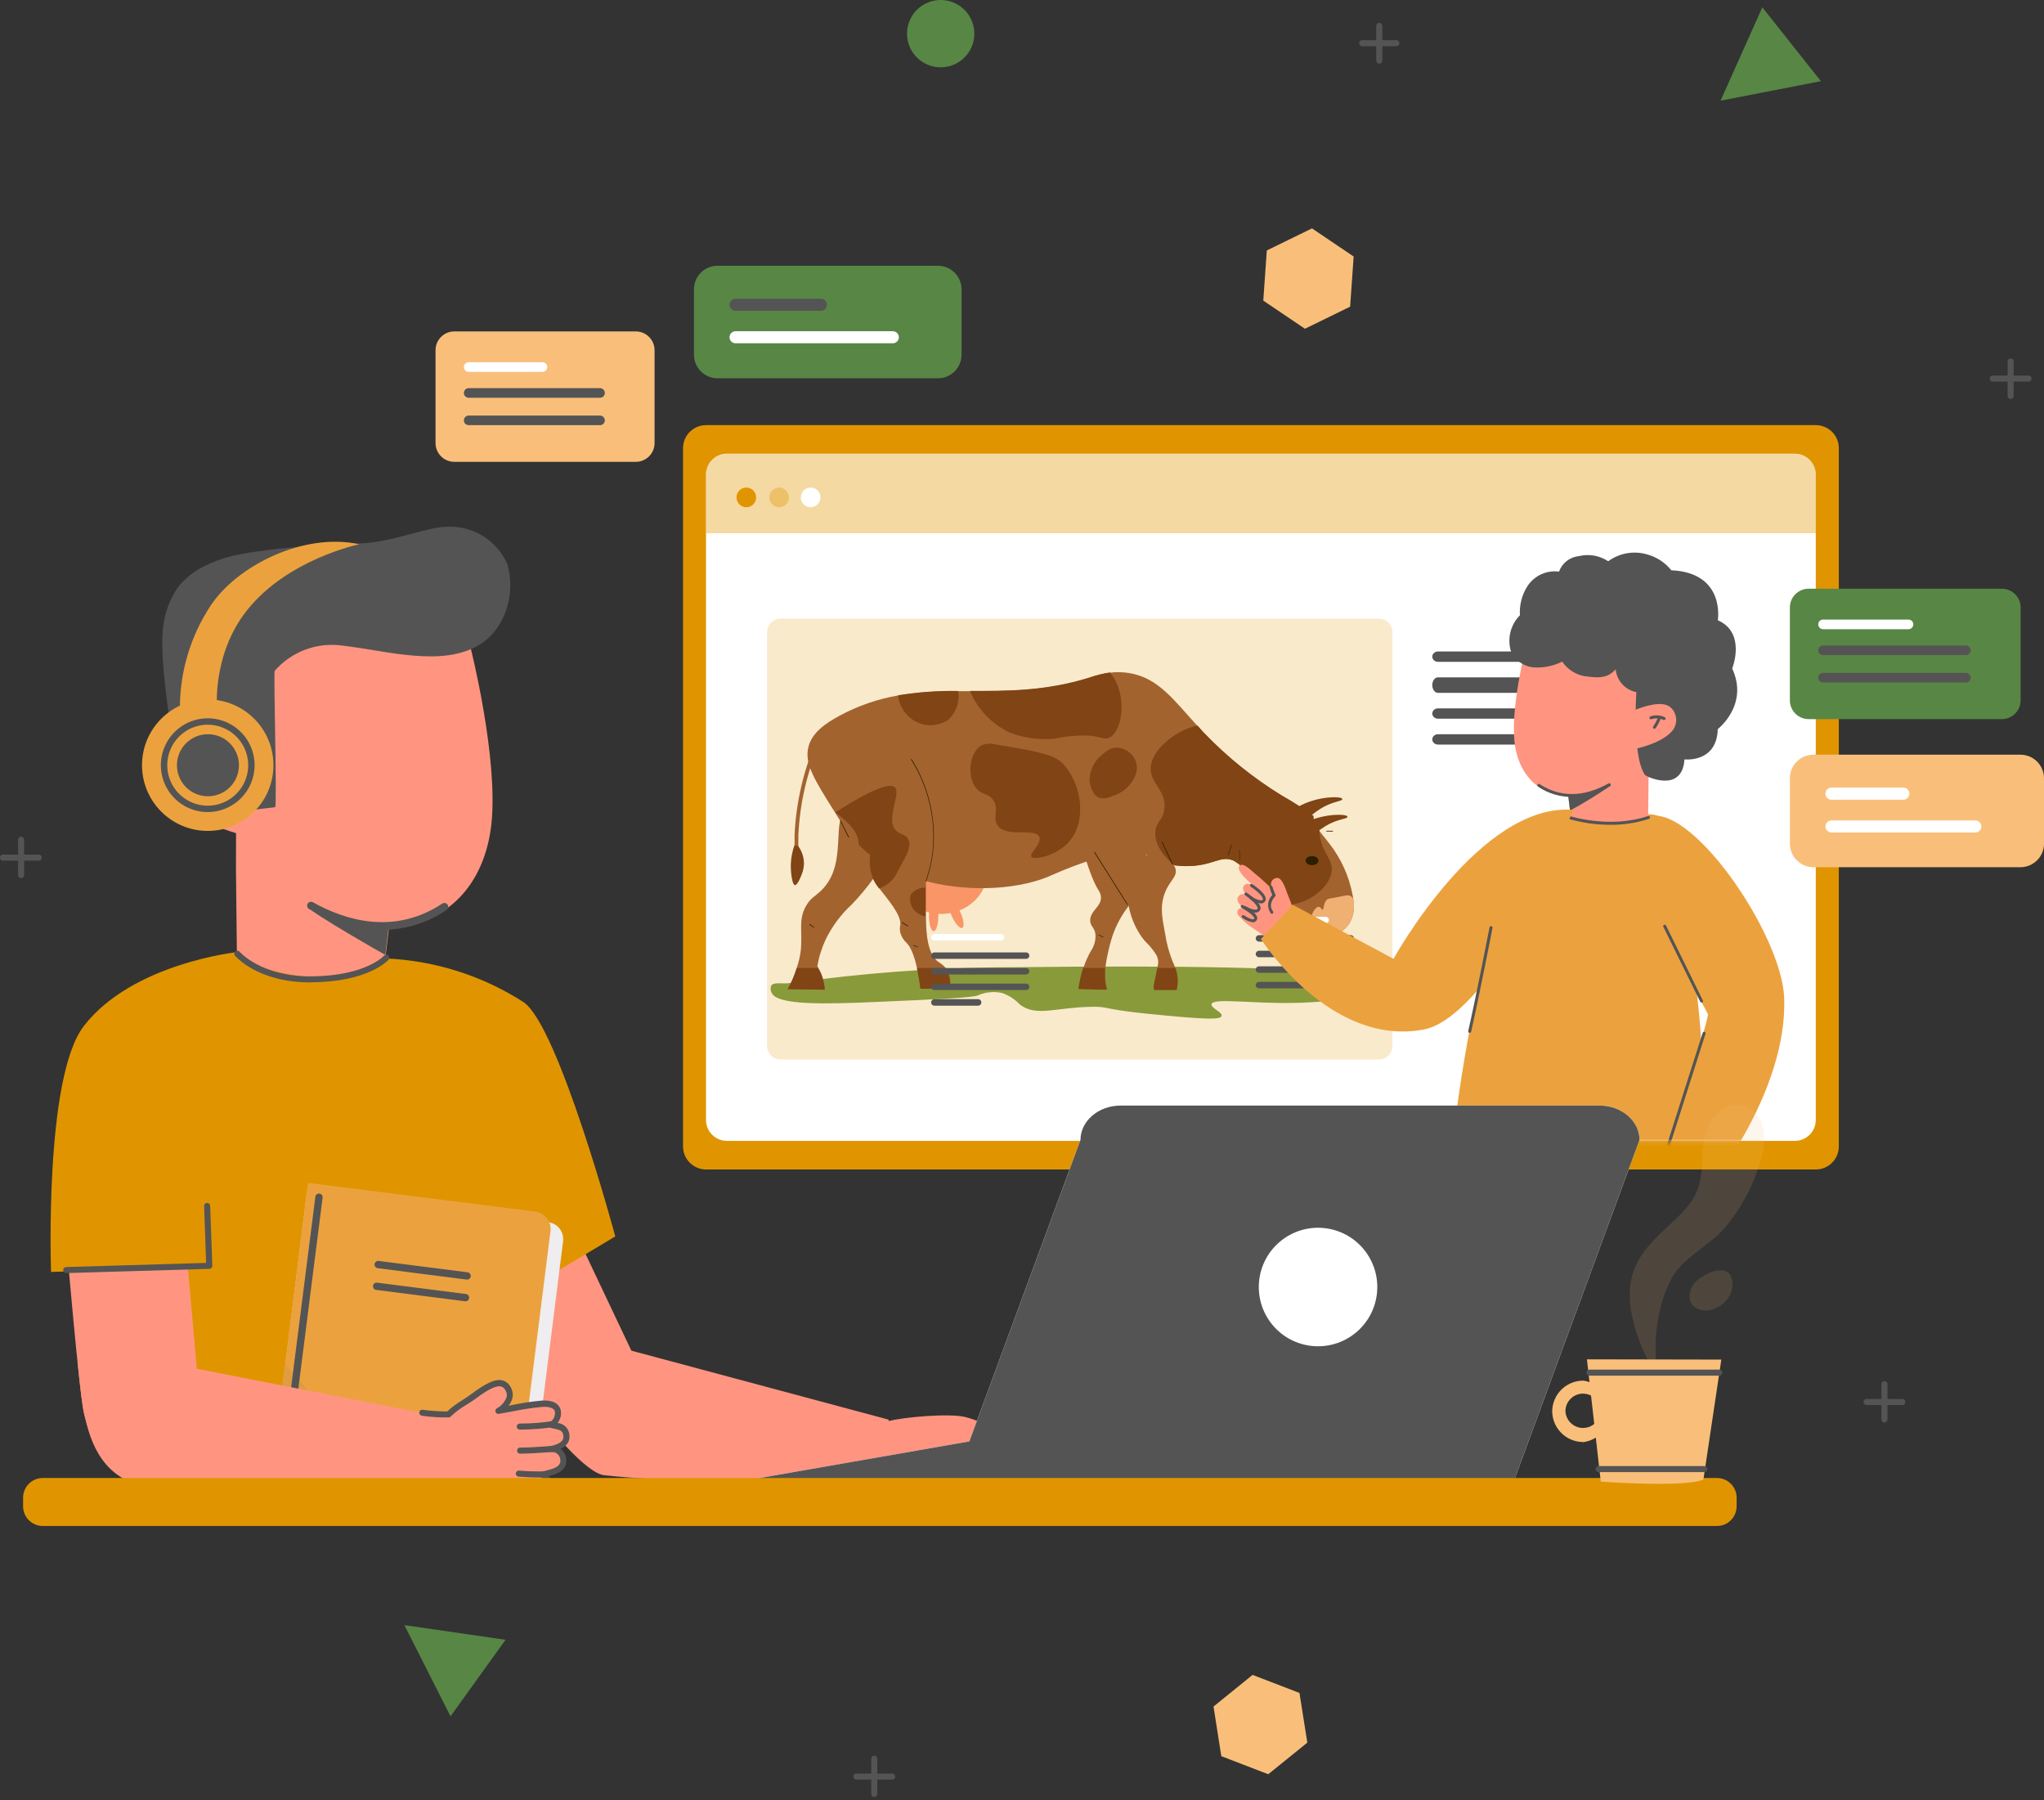 <svg width="561" height="494" viewBox="0 0 561 494" fill="none" xmlns="http://www.w3.org/2000/svg">
<rect x="0" y="0" width="561" height="494" fill="#333333" stroke="none"/>
<path d="M498.361 116.65H193.797C190.302 116.65 187.469 119.483 187.469 122.978V314.567C187.469 318.061 190.302 320.894 193.797 320.894H498.361C501.856 320.894 504.689 318.061 504.689 314.567V122.978C504.689 119.483 501.856 116.65 498.361 116.65Z" fill="#E09500"/>
<path d="M492.615 124.496H199.515C196.341 124.496 193.769 127.068 193.769 130.242V307.302C193.769 310.476 196.341 313.048 199.515 313.048H492.615C495.789 313.048 498.361 310.476 498.361 307.302V130.242C498.361 127.068 495.789 124.496 492.615 124.496Z" fill="white"/>
<path d="M377.735 271.845C377.735 272.844 367.462 274.922 355.57 275.182C343.298 275.462 332.965 273.703 332.525 275.542C332.266 276.601 335.563 277.72 335.284 278.739C335.004 279.759 332.206 279.918 314.737 278.14C302.465 276.901 304.324 276.141 299.447 276.261C289.794 276.401 284.417 279.099 279.9 275.622C278.553 274.183 276.871 273.098 275.004 272.464C272.763 271.975 270.424 272.213 268.328 273.144C266.749 273.763 258.335 274.143 241.426 274.883C226.316 275.562 213.445 275.862 211.826 272.484C211.651 272.185 211.544 271.851 211.513 271.505C211.482 271.16 211.527 270.812 211.646 270.486C212.285 269.407 214.544 269.986 216.383 269.787C218.222 269.587 221.2 269.247 225.177 268.707C243.33 266.453 261.608 265.345 279.9 265.39C321.872 264.831 363.245 265.55 363.265 267.389C363.265 267.928 359.268 268.288 359.268 269.067C359.327 270.646 377.675 270.506 377.735 271.845Z" fill="#739B48"/>
<path d="M364.723 237.793C364.723 239.272 364.423 240.491 364.024 240.491C363.624 240.491 363.324 239.272 363.324 237.793C363.324 236.314 363.644 235.115 364.024 235.115C364.404 235.115 364.723 236.314 364.723 237.793Z" fill="white"/>
<path d="M365.763 228.159H364.104C364.077 228.159 364.052 228.149 364.033 228.13C364.014 228.111 364.004 228.086 364.004 228.059C364.004 228.033 364.014 228.007 364.033 227.989C364.052 227.97 364.077 227.959 364.104 227.959H365.763C365.789 227.959 365.815 227.97 365.833 227.989C365.852 228.007 365.863 228.033 365.863 228.059C365.863 228.086 365.852 228.111 365.833 228.13C365.815 228.149 365.789 228.159 365.763 228.159Z" fill="black"/>
<path d="M360.427 251.082C360.367 251.399 360.367 251.724 360.427 252.041C360.359 251.732 360.359 251.411 360.427 251.102C360.427 251.102 360.427 251.002 360.287 251.102L360.427 251.082Z" fill="#B25944"/>
<path d="M361.425 252.061C361.416 252.174 361.416 252.288 361.425 252.401V252.161C361.425 252.061 361.425 252.021 361.425 252.021V252.061Z" fill="#B25944"/>
<path d="M362.565 248.803C362.486 248.849 362.423 248.918 362.386 249.002C362.386 249.002 362.485 248.763 362.386 248.763L362.565 248.803Z" fill="#B25944"/>
<path d="M363.144 249.323L362.984 249.523L363.124 249.323H363.144Z" fill="#B25944"/>
<path d="M363.783 248.823L363.644 249.102L363.763 248.823H363.783Z" fill="#B25944"/>
<path d="M364.684 247.425L364.344 247.625V247.745L364.664 247.545C364.664 247.545 364.664 247.545 364.664 247.445L364.684 247.425Z" fill="#B25944"/>
<path d="M360.147 255.478C360.033 255.78 359.96 256.096 359.927 256.417C359.951 256.109 360.018 255.807 360.127 255.518C360.127 255.518 360.127 255.398 360.007 255.518L360.147 255.478Z" fill="#B25944"/>
<path d="M363.045 254.039C363.025 254.231 363.025 254.426 363.045 254.618C363.035 254.425 363.035 254.232 363.045 254.039Z" fill="#B25944"/>
<path d="M364.024 254.459L364.204 255.298C364.204 255.298 364.364 255.298 364.344 255.298C364.267 255.029 364.207 254.755 364.164 254.479H364.024V254.459Z" fill="#B25944"/>
<path d="M355.371 228.439C355.371 227.959 355.691 226.92 358.509 225.581C363.705 223.123 369.701 223.323 369.821 224.062C369.941 224.802 367.403 224.502 363.825 226.66C360.248 228.819 358.569 231.376 356.87 230.837C356.403 230.64 356.009 230.304 355.741 229.875C355.473 229.446 355.343 228.944 355.371 228.439Z" fill="#68301A"/>
<path d="M258.295 250.783C265.327 250.783 271.027 245.513 271.027 239.012C271.027 232.511 265.327 227.241 258.295 227.241C251.264 227.241 245.564 232.511 245.564 239.012C245.564 245.513 251.264 250.783 258.295 250.783Z" fill="#FF9580"/>
<path d="M371.599 248.484C371.655 250.194 371.225 251.884 370.36 253.36C368.561 256.058 364.843 257.836 362.565 256.977C361.886 256.705 361.331 256.193 361.006 255.538C360.407 254.289 359.473 253.23 358.308 252.481C355.889 251.042 354.75 252.481 352.072 250.982C350.203 249.591 348.605 247.871 347.355 245.906C345.176 243.148 345.136 242.669 343.637 240.93C342.336 238.975 340.607 237.342 338.581 236.154C334.823 234.535 332.905 237.792 325.17 237.653C324.213 237.638 323.259 237.565 322.312 237.433C321.087 237.286 319.881 237.011 318.714 236.613C315.756 235.574 315.296 234.615 313.278 233.736C310.519 232.637 307.761 233.156 300.706 235.594C296.734 236.827 292.837 238.288 289.034 239.971C280.579 243.967 266.609 245.047 254.157 241.789C251.517 241.119 248.942 240.216 246.462 239.091C243.745 237.919 241.186 236.408 238.847 234.595C237.714 233.735 236.651 232.786 235.669 231.757C233.241 229.058 231.086 226.127 229.234 223.004C229.014 222.625 228.774 222.265 228.514 221.885C223.517 213.892 220.819 209.555 221.839 205.119C222.758 201.122 226.435 198.524 230.513 196.346C235.508 193.653 240.909 191.79 246.502 190.83C251.953 189.951 257.471 189.556 262.991 189.651H266.249C276.242 189.651 286.795 189.771 299.027 185.974C300.85 185.329 302.731 184.86 304.643 184.575C306.425 184.359 308.229 184.399 310 184.695C317.875 186.014 322.132 192.029 328.607 199.144L330.426 201.142C336.788 207.769 343.976 213.552 351.812 218.348C354.801 220.029 357.684 221.891 360.446 223.924C360.437 224.103 360.437 224.283 360.446 224.463C360.497 224.813 360.591 225.156 360.726 225.482C361.073 226.358 361.523 227.19 362.065 227.96C363.184 229.379 364.563 230.998 365.982 232.996C368.999 237.349 370.912 242.369 371.559 247.625C371.579 247.904 371.599 248.204 371.599 248.484Z" fill="#93563B"/>
<path d="M260.633 271.305H252.639C252.319 269.027 251.999 267.148 251.679 265.61C250.76 261.433 249.681 259.614 248.941 258.855C248.079 258.072 247.443 257.071 247.102 255.957C246.938 255.241 246.938 254.496 247.102 253.779C247.402 250.981 243.525 246.625 241.346 243.787C241.01 243.364 240.697 242.924 240.407 242.468C240.133 242.062 239.905 241.626 239.727 241.169C238.878 239.095 238.602 236.832 238.928 234.614C239.307 231.503 240.15 228.465 241.426 225.602L244.904 225.462L254.477 225.142C254.357 232.196 254.217 237.532 254.138 241.809C254.138 242.428 254.138 242.988 254.138 243.547C254.138 244.526 254.138 245.426 254.138 246.285C254.138 247.904 254.138 249.682 254.138 251.461C254.138 256.677 254.737 261.992 257.575 263.951C258.331 264.395 259.006 264.962 259.574 265.63C259.886 265.993 260.148 266.396 260.353 266.829C260.912 268.255 261.01 269.82 260.633 271.305Z" fill="#93563B"/>
<path d="M314.777 229.978C314.777 231.636 314.777 233.155 314.557 234.554C314.567 234.687 314.567 234.821 314.557 234.954C314.336 239.619 312.835 244.134 310.22 248.003L309.92 248.423C309.92 248.423 309.92 248.423 309.8 248.563C307.899 251.004 306.408 253.737 305.383 256.656C304.863 258.25 304.43 259.872 304.084 261.512C303.77 262.829 303.537 264.164 303.385 265.509C303.385 265.909 303.385 266.289 303.385 266.688C303.344 267.26 303.344 267.835 303.385 268.407C303.444 269.441 303.612 270.465 303.884 271.464C301.306 271.464 298.708 271.324 296.109 271.285C296.355 269.324 296.783 267.39 297.389 265.509C297.898 263.933 298.568 262.413 299.387 260.973C300.301 259.658 300.751 258.076 300.666 256.476C300.486 254.478 299.247 254.238 299.207 252.58C299.207 249.822 302.425 248.743 302.165 245.985C302.064 245.298 301.797 244.646 301.386 244.086C300.127 242.088 298.208 237.512 295.21 226.001L314.777 229.978Z" fill="#93563B"/>
<path d="M322.772 271.305H316.596C316.596 270.545 316.876 269.426 317.156 268.047C317.435 266.669 317.515 266.149 317.635 265.609C317.75 265.122 317.837 264.628 317.895 264.131C317.896 263.438 317.738 262.755 317.435 262.132C316.554 260.709 315.493 259.406 314.277 258.255C313.52 257.37 312.851 256.413 312.279 255.398C312.019 254.958 311.779 254.478 311.539 253.999C310.728 252.304 310.143 250.51 309.8 248.663C309.383 246.609 309.343 244.497 309.681 242.428C309.92 241.269 310.84 235.913 314.597 234.654C314.697 234.597 314.805 234.556 314.917 234.534C316.312 234.231 317.765 234.361 319.084 234.908C320.402 235.454 321.522 236.391 322.292 237.592L322.492 237.992C322.557 238.141 322.61 238.294 322.652 238.451C323.192 240.829 320.653 241.669 319.354 246.045C318.455 249.283 318.994 252.04 319.814 256.377C320.199 258.903 320.869 261.376 321.812 263.751C322.121 264.402 322.395 265.069 322.632 265.749C322.92 266.588 323.094 267.462 323.152 268.347C323.178 269.347 323.05 270.344 322.772 271.305Z" fill="#93563B"/>
<path d="M239.649 241.149C237.875 243.607 235.931 245.937 233.833 248.124C230.866 250.841 228.433 254.087 226.657 257.696C225.547 260.042 224.766 262.53 224.339 265.09C224.448 265.254 224.542 265.428 224.619 265.61C224.967 266.181 225.261 266.783 225.498 267.408C226.005 268.743 226.322 270.142 226.437 271.565L216.244 271.425C217.264 269.583 218.075 267.632 218.663 265.61C219.186 264.106 219.555 262.552 219.762 260.974C220.342 255.738 219.002 252.46 221.221 248.583C222.48 246.365 223.739 245.966 225.418 244.327C233.113 236.793 227.557 224.483 232.913 221.226C236.291 219.227 242.906 221.425 244.705 225.222C244.754 225.319 244.794 225.419 244.825 225.522C246.644 229.539 243.406 235.874 239.649 241.149Z" fill="#93563B"/>
<path d="M365.522 238.811C365.242 243.128 359.786 247.484 354.649 248.164C351.571 248.563 349.932 247.484 347.274 245.865C345.096 243.108 345.056 242.628 343.557 240.889C342.273 238.958 340.572 237.34 338.58 236.153C334.822 234.535 332.904 237.792 325.169 237.652C324.212 237.638 323.258 237.564 322.311 237.432C321.012 236.373 316.734 232.656 317.094 228.18C317.314 225.482 319.093 225.142 319.513 222.304C320.432 217.268 315.755 215.01 315.815 210.874C315.815 206.077 322.411 200.322 328.666 199.103L330.485 201.101C336.847 207.729 344.035 213.512 351.871 218.308C354.86 219.989 357.743 221.851 360.505 223.883C360.496 224.063 360.496 224.243 360.505 224.423C360.575 224.768 360.668 225.109 360.785 225.442C361.133 226.318 361.582 227.149 362.124 227.92C362.344 233.775 365.722 235.254 365.522 238.811Z" fill="#68301A"/>
<path d="M304.424 202.441C303.065 203.04 302.425 202.161 298.747 201.841C295.648 201.751 292.549 202.026 289.514 202.661C285.325 203.087 281.094 202.526 277.162 201.022C272.214 198.699 268.309 194.617 266.209 189.571C276.202 189.571 286.775 189.711 298.987 185.914C300.81 185.269 302.691 184.8 304.604 184.515C304.967 184.9 305.289 185.322 305.563 185.774C309.36 191.669 307.981 200.802 304.424 202.441Z" fill="#68301A"/>
<path d="M260.135 197.585C258.721 198.5 257.072 198.987 255.388 198.987C253.703 198.987 252.055 198.5 250.641 197.585C249.487 196.83 248.514 195.829 247.792 194.655C247.07 193.48 246.616 192.16 246.464 190.79C251.914 189.903 257.432 189.502 262.953 189.591C263.208 191.053 263.083 192.556 262.59 193.956C262.096 195.356 261.251 196.606 260.135 197.585Z" fill="#68301A"/>
<path d="M248.182 235.754C247.602 236.813 246.982 237.932 246.363 239.111C245.901 240.21 245.206 241.195 244.326 241.999C243.446 242.803 242.402 243.406 241.266 243.767C240.93 243.344 240.617 242.904 240.327 242.448C240.053 242.042 239.825 241.606 239.647 241.149C238.798 239.075 238.522 236.812 238.848 234.595C237.717 233.74 236.66 232.791 235.69 231.757C235.69 229.659 234.631 226.681 229.214 222.944C240.187 215.93 244.464 214.811 245.683 216.09C246.902 217.368 244.644 222.085 244.884 225.442C244.909 226.378 245.288 227.271 245.943 227.94C247.082 229.059 248.481 228.799 249.241 230.218C250.18 231.997 248.921 234.415 248.182 235.754Z" fill="#68301A"/>
<path d="M269.248 204.619C266.05 206.517 265.25 213.312 268.089 216.469C269.647 218.248 271.246 217.588 272.586 219.527C274.344 222.025 272.386 224.103 273.745 226.401C275.903 229.998 284.078 227.021 285.237 229.619C286.077 231.517 282.419 234.135 283.099 235.114C283.778 236.093 290.554 234.834 293.951 230.318C298.228 224.643 296.809 214.791 291.593 209.415C289.154 206.917 283.758 206.018 272.945 204.219C271.704 203.91 270.394 204.052 269.248 204.619Z" fill="#68301A"/>
<path d="M302.886 206.777C301.77 207.566 300.846 208.594 300.182 209.788C299.518 210.981 299.13 212.308 299.048 213.672C299.048 215.67 299.987 218.388 301.906 218.987C302.983 219.177 304.092 219.009 305.064 218.508C306.535 218.101 307.899 217.378 309.061 216.39C309.461 216.03 313.059 212.673 311.76 208.976C311.338 207.828 310.568 206.84 309.558 206.152C308.547 205.464 307.346 205.11 306.123 205.139C304.895 205.319 303.758 205.894 302.886 206.777Z" fill="#68301A"/>
<path d="M254.017 243.527C254.017 244.507 254.017 245.406 254.017 246.265C254.017 247.884 254.017 249.662 254.017 251.441C253.004 251.288 252.062 250.828 251.319 250.122C250.666 249.557 250.193 248.813 249.959 247.982C249.724 247.15 249.739 246.269 250 245.446C250.474 244.835 251.084 244.343 251.781 244.01C252.479 243.677 253.245 243.512 254.017 243.527Z" fill="#68301A"/>
<path d="M371.599 248.484C371.655 250.194 371.226 251.884 370.36 253.36C368.561 256.058 364.844 257.836 362.565 256.977C361.894 256.693 361.343 256.184 361.006 255.538C360.273 254.745 359.842 253.719 359.787 252.641C359.787 250.642 361.166 248.644 362.026 248.844C362.545 248.844 362.705 249.663 363.025 249.603C363.345 249.543 363.225 247.605 364.324 246.765C364.623 246.594 364.959 246.498 365.303 246.486C368.381 246.046 369.96 245.247 370.84 245.966C371.088 246.183 371.288 246.45 371.426 246.75C371.563 247.049 371.636 247.375 371.639 247.705C371.579 247.924 371.599 248.184 371.599 248.484Z" fill="#F4B78E"/>
<path d="M225.417 267.408C225.924 268.742 226.241 270.141 226.357 271.564L216.163 271.424C217.211 269.585 218.049 267.635 218.662 265.609H224.458C224.834 266.177 225.155 266.779 225.417 267.408Z" fill="#68301A"/>
<path d="M260.053 266.808C260.716 268.208 260.919 269.782 260.633 271.305H252.638C252.318 269.026 251.998 267.148 251.679 265.609H259.254C259.573 265.971 259.841 266.375 260.053 266.808Z" fill="#68301A"/>
<path d="M303.266 268.507C303.325 269.541 303.493 270.565 303.765 271.564C301.187 271.564 298.589 271.424 295.99 271.384C296.236 269.424 296.664 267.49 297.27 265.609H303.266C303.266 266.009 303.266 266.389 303.266 266.788C303.226 267.36 303.226 267.935 303.266 268.507Z" fill="#68301A"/>
<path d="M322.951 271.664H316.756C316.756 271.564 316.756 271.424 316.756 271.305H316.596C316.596 270.545 316.876 269.426 317.155 268.047C317.435 266.668 317.515 266.149 317.635 265.609H322.592C322.942 266.553 323.157 267.542 323.231 268.547C323.283 269.594 323.189 270.643 322.951 271.664Z" fill="#68301A"/>
<path d="M361.867 236.154C361.867 236.853 361.087 237.393 360.108 237.393C359.129 237.393 358.329 236.853 358.329 236.154C358.329 235.454 359.129 234.915 360.108 234.915C361.087 234.915 361.867 235.474 361.867 236.154Z" fill="black"/>
<path d="M218.082 234.995C218.082 232.997 218.082 230.998 218.082 229C218.509 220.103 220.54 211.356 224.078 203.181L225.058 203.6C221.548 211.677 219.536 220.324 219.121 229.12C219.121 231.118 219.121 233.117 219.121 234.975L218.082 234.995Z" fill="#93563B"/>
<path d="M220.66 236.992C220.631 238.016 220.414 239.025 220.021 239.97C219.761 240.63 218.882 242.948 218.162 242.868C217.443 242.788 216.943 239.351 217.063 236.873C217.148 235.188 217.478 233.526 218.042 231.937L219.081 232.156C220.106 233.561 220.659 235.254 220.66 236.992Z" fill="#68301A"/>
<path d="M254.057 241.889C254.039 241.87 254.029 241.845 254.029 241.819C254.029 241.793 254.039 241.768 254.057 241.749C255.098 238.826 255.769 235.785 256.056 232.696C256.718 224.175 254.615 215.668 250.06 208.436C250.045 208.415 250.037 208.391 250.037 208.366C250.037 208.341 250.045 208.316 250.06 208.296C250.06 208.296 250.16 208.296 250.2 208.296C254.766 215.568 256.868 224.116 256.196 232.676C255.916 235.786 255.245 238.848 254.197 241.789C254.198 241.806 254.195 241.824 254.188 241.839C254.181 241.855 254.17 241.869 254.156 241.879C254.141 241.889 254.125 241.895 254.108 241.897C254.09 241.899 254.073 241.896 254.057 241.889Z" fill="black"/>
<path d="M309.42 248.304L307.002 244.507L300.326 233.896C300.312 233.875 300.304 233.851 300.304 233.826C300.304 233.801 300.312 233.776 300.326 233.756H300.466L307.142 244.367L309.54 248.184V248.324L309.42 248.304Z" fill="black"/>
<path d="M321.692 237.114L318.894 231.119C318.894 231.119 318.894 231.119 318.894 230.999C318.915 230.986 318.939 230.98 318.964 230.98C318.988 230.98 319.012 230.986 319.033 230.999L321.852 236.994V237.114H321.692Z" fill="black"/>
<path d="M232.951 229.798C232.936 229.807 232.918 229.812 232.901 229.812C232.883 229.812 232.866 229.807 232.851 229.798L230.652 225.342V225.222C230.652 225.222 230.772 225.222 230.792 225.222L232.991 229.618C232.991 229.618 232.991 229.718 232.991 229.738L232.951 229.798Z" fill="black"/>
<path d="M249.14 254.199L247.541 253.2C247.541 253.2 247.541 253.2 247.541 253.06H247.681L249.24 254.039C249.252 254.061 249.259 254.085 249.259 254.109C249.259 254.134 249.252 254.158 249.24 254.179C249.24 254.179 249.18 254.199 249.14 254.199Z" fill="black"/>
<path d="M251.799 259.914L250.64 259.474C250.64 259.474 250.64 259.474 250.64 259.354C250.658 259.336 250.684 259.326 250.71 259.326C250.736 259.326 250.761 259.336 250.78 259.354L251.939 259.794V259.914C251.939 259.914 251.839 259.914 251.799 259.914Z" fill="black"/>
<path d="M223.338 254.559L222.139 253.699C222.124 253.679 222.116 253.655 222.116 253.63C222.116 253.604 222.124 253.58 222.139 253.56H222.279L223.418 254.399C223.418 254.399 223.418 254.399 223.418 254.539L223.338 254.559Z" fill="black"/>
<path d="M302.845 257.276L301.646 256.676C301.63 256.684 301.614 256.687 301.597 256.686C301.58 256.685 301.563 256.68 301.549 256.671C301.535 256.662 301.523 256.649 301.515 256.635C301.506 256.62 301.502 256.603 301.502 256.586C301.502 256.569 301.506 256.553 301.515 256.538C301.523 256.523 301.535 256.511 301.549 256.502C301.563 256.493 301.58 256.487 301.597 256.486C301.614 256.486 301.63 256.489 301.646 256.496L302.805 257.076C302.817 257.097 302.824 257.121 302.824 257.146C302.824 257.17 302.817 257.194 302.805 257.216C302.825 257.23 302.839 257.251 302.845 257.276Z" fill="black"/>
<path d="M340.279 236.114V236.014L340.1 233.156H340.2L340.379 236.034L340.279 236.134V236.114Z" fill="black"/>
<path d="M337.162 234.675C337.062 234.675 337.042 234.675 337.062 234.555L337.921 231.757C337.921 231.757 337.921 231.757 338.041 231.757C338.052 231.776 338.057 231.796 338.057 231.817C338.057 231.838 338.052 231.859 338.041 231.877L337.162 234.675Z" fill="black"/>
<path d="M257.535 251.32C257.535 253.639 256.956 255.517 256.256 255.517C255.557 255.517 254.977 253.639 254.977 251.32C254.977 249.002 255.537 247.144 256.256 247.144C256.976 247.144 257.535 248.982 257.535 251.32Z" fill="#FF9580"/>
<path d="M263.552 250.263C264.491 252.261 264.751 254.259 264.112 254.599C263.472 254.939 262.113 253.42 261.214 251.322C260.314 249.224 260.014 247.325 260.654 246.985C261.293 246.646 262.633 248.164 263.552 250.263Z" fill="#FF9580"/>
<path d="M354.032 223.863C354.032 223.363 354.332 222.324 357.13 220.925C362.266 218.367 368.262 218.467 368.402 219.207C368.542 219.946 366.004 219.686 362.406 221.924C358.809 224.163 357.27 226.741 355.611 226.221C355.138 226.037 354.733 225.712 354.45 225.29C354.168 224.869 354.022 224.37 354.032 223.863Z" fill="#68301A"/>
<g opacity="0.36">
<path d="M193.768 146.302V130.242C193.786 128.73 194.4 127.287 195.475 126.225C196.551 125.162 198.002 124.567 199.514 124.567H492.628C493.38 124.557 494.125 124.697 494.822 124.978C495.519 125.259 496.153 125.676 496.687 126.204C497.222 126.732 497.646 127.36 497.936 128.054C498.225 128.747 498.374 129.491 498.374 130.242V146.302H193.768Z" fill="#E09500"/>
</g>
<path d="M207.53 136.484C207.53 137.018 207.371 137.539 207.075 137.983C206.778 138.427 206.356 138.772 205.863 138.976C205.369 139.179 204.826 139.232 204.303 139.127C203.78 139.022 203.3 138.763 202.923 138.385C202.547 138.007 202.291 137.525 202.189 137.001C202.086 136.477 202.142 135.935 202.348 135.443C202.554 134.95 202.902 134.53 203.347 134.236C203.792 133.941 204.315 133.786 204.848 133.788C205.202 133.788 205.552 133.858 205.878 133.994C206.204 134.129 206.5 134.328 206.75 134.579C206.999 134.829 207.196 135.127 207.33 135.453C207.464 135.78 207.532 136.131 207.53 136.484Z" fill="#E09500"/>
<g opacity="0.36">
<path d="M216.541 136.484C216.541 137.018 216.382 137.539 216.086 137.983C215.789 138.427 215.367 138.772 214.873 138.976C214.38 139.179 213.837 139.232 213.314 139.127C212.791 139.022 212.31 138.763 211.934 138.385C211.558 138.007 211.302 137.525 211.2 137.001C211.097 136.477 211.153 135.935 211.359 135.443C211.565 134.95 211.913 134.53 212.358 134.236C212.803 133.941 213.326 133.786 213.859 133.788C214.213 133.788 214.563 133.858 214.889 133.994C215.215 134.129 215.511 134.328 215.76 134.579C216.01 134.829 216.207 135.127 216.341 135.453C216.475 135.78 216.543 136.131 216.541 136.484Z" fill="#E09500"/>
</g>
<path d="M225.179 136.484C225.179 137.017 225.021 137.538 224.725 137.982C224.429 138.425 224.008 138.77 223.515 138.974C223.023 139.178 222.481 139.232 221.958 139.128C221.435 139.024 220.955 138.767 220.578 138.39C220.201 138.013 219.944 137.533 219.84 137.01C219.736 136.487 219.789 135.945 219.993 135.452C220.197 134.96 220.543 134.539 220.986 134.243C221.429 133.946 221.951 133.788 222.484 133.788C222.838 133.786 223.19 133.855 223.518 133.99C223.845 134.125 224.143 134.323 224.394 134.574C224.645 134.824 224.843 135.122 224.978 135.45C225.113 135.778 225.181 136.129 225.179 136.484Z" fill="white"/>
<g opacity="0.2">
<path d="M378.462 169.754H214.227C212.182 169.754 210.524 171.412 210.524 173.457V287.014C210.524 289.059 212.182 290.717 214.227 290.717H378.462C380.508 290.717 382.165 289.059 382.165 287.014V173.457C382.165 171.412 380.508 169.754 378.462 169.754Z" fill="#E09500"/>
</g>
<path d="M427.02 173.088H394.682C394.263 173.088 393.862 172.938 393.566 172.67C393.27 172.401 393.104 172.038 393.104 171.658C393.11 171.283 393.279 170.925 393.575 170.662C393.87 170.398 394.268 170.251 394.682 170.251H427.02C427.224 170.251 427.425 170.287 427.614 170.358C427.802 170.429 427.974 170.533 428.118 170.663C428.262 170.794 428.376 170.949 428.454 171.12C428.532 171.291 428.573 171.474 428.573 171.658C428.573 172.034 428.41 172.394 428.119 172.662C427.829 172.929 427.434 173.083 427.02 173.088Z" fill="white"/>
<path d="M438.37 181.6H394.656C394.249 181.6 393.858 181.453 393.567 181.19C393.277 180.926 393.11 180.568 393.104 180.193C393.104 179.814 393.267 179.45 393.558 179.182C393.85 178.914 394.244 178.763 394.656 178.763H438.37C438.782 178.763 439.177 178.914 439.468 179.182C439.759 179.45 439.923 179.814 439.923 180.193C439.916 180.568 439.75 180.926 439.459 181.19C439.169 181.453 438.778 181.6 438.37 181.6Z" fill="#545454"/>
<path d="M438.37 190.113H394.656C394.244 190.113 393.85 189.887 393.558 189.485C393.267 189.083 393.104 188.537 393.104 187.968C393.11 187.405 393.277 186.868 393.567 186.473C393.858 186.078 394.249 185.857 394.656 185.857H438.37C438.778 185.857 439.169 186.078 439.459 186.473C439.75 186.868 439.916 187.405 439.923 187.968C439.923 188.537 439.759 189.083 439.468 189.485C439.177 189.887 438.782 190.113 438.37 190.113Z" fill="#545454"/>
<path d="M438.37 197.207H394.656C394.249 197.207 393.858 197.059 393.567 196.796C393.277 196.533 393.11 196.175 393.104 195.799C393.104 195.42 393.267 195.056 393.558 194.788C393.85 194.52 394.244 194.369 394.656 194.369H438.37C438.782 194.369 439.177 194.52 439.468 194.788C439.759 195.056 439.923 195.42 439.923 195.799C439.916 196.175 439.75 196.533 439.459 196.796C439.169 197.059 438.778 197.207 438.37 197.207Z" fill="#545454"/>
<path d="M415.659 204.301H394.667C394.252 204.301 393.855 204.151 393.562 203.885C393.268 203.619 393.104 203.258 393.104 202.882C393.104 202.506 393.268 202.145 393.562 201.879C393.855 201.613 394.252 201.463 394.667 201.463H415.659C416.074 201.463 416.472 201.613 416.765 201.879C417.058 202.145 417.223 202.506 417.223 202.882C417.223 203.258 417.058 203.619 416.765 203.885C416.472 204.151 416.074 204.301 415.659 204.301Z" fill="#545454"/>
<path d="M363.864 253.333H345.548C345.311 253.333 345.084 253.239 344.916 253.071C344.748 252.904 344.654 252.676 344.654 252.439C344.658 252.205 344.754 251.981 344.921 251.816C345.088 251.652 345.313 251.56 345.548 251.56H363.864C364.098 251.56 364.321 251.652 364.486 251.817C364.651 251.982 364.744 252.206 364.744 252.439C364.744 252.674 364.652 252.899 364.487 253.066C364.323 253.233 364.099 253.329 363.864 253.333Z" fill="white"/>
<path d="M370.717 258.369H345.548C345.313 258.369 345.088 258.277 344.921 258.113C344.754 257.948 344.658 257.724 344.654 257.49C344.654 257.253 344.748 257.025 344.916 256.858C345.084 256.69 345.311 256.596 345.548 256.596H370.717C370.954 256.596 371.181 256.69 371.349 256.858C371.516 257.025 371.611 257.253 371.611 257.49C371.607 257.724 371.511 257.948 371.344 258.113C371.177 258.277 370.951 258.369 370.717 258.369Z" fill="#545454"/>
<path d="M370.717 262.654H345.548C345.311 262.654 345.084 262.56 344.916 262.392C344.748 262.224 344.654 261.997 344.654 261.76C344.658 261.525 344.754 261.302 344.921 261.137C345.088 260.973 345.313 260.88 345.548 260.88H370.717C370.951 260.88 371.177 260.973 371.344 261.137C371.511 261.302 371.607 261.525 371.611 261.76C371.611 261.997 371.516 262.224 371.349 262.392C371.181 262.56 370.954 262.654 370.717 262.654Z" fill="#545454"/>
<path d="M370.717 266.925H345.548C345.313 266.925 345.088 266.832 344.921 266.668C344.754 266.503 344.658 266.28 344.654 266.045C344.654 265.808 344.748 265.581 344.916 265.413C345.084 265.245 345.311 265.151 345.548 265.151H370.717C370.954 265.151 371.181 265.245 371.349 265.413C371.516 265.581 371.611 265.808 371.611 266.045C371.607 266.28 371.511 266.503 371.344 266.668C371.177 266.832 370.951 266.925 370.717 266.925Z" fill="#545454"/>
<path d="M357.551 269.421H345.548C345.054 269.421 344.654 269.818 344.654 270.308C344.654 270.798 345.054 271.195 345.548 271.195H357.551C358.044 271.195 358.445 270.798 358.445 270.308C358.445 269.818 358.044 269.421 357.551 269.421Z" fill="#545454"/>
<path d="M274.765 258.072H256.449C256.212 258.072 255.985 257.977 255.817 257.81C255.65 257.642 255.555 257.415 255.555 257.178C255.559 256.943 255.655 256.719 255.822 256.555C255.989 256.39 256.215 256.298 256.449 256.298H274.765C274.881 256.298 274.995 256.321 275.102 256.365C275.209 256.409 275.306 256.474 275.387 256.556C275.469 256.637 275.534 256.734 275.578 256.841C275.622 256.948 275.645 257.062 275.645 257.178C275.645 257.412 275.553 257.638 275.388 257.805C275.224 257.972 275 258.068 274.765 258.072Z" fill="white"/>
<path d="M281.618 263.108H256.449C256.215 263.108 255.989 263.016 255.822 262.852C255.655 262.687 255.559 262.463 255.555 262.229C255.555 261.992 255.65 261.764 255.817 261.597C255.985 261.429 256.212 261.335 256.449 261.335H281.618C281.855 261.335 282.082 261.429 282.25 261.597C282.418 261.764 282.512 261.992 282.512 262.229C282.508 262.463 282.412 262.687 282.245 262.852C282.078 263.016 281.853 263.108 281.618 263.108Z" fill="#545454"/>
<path d="M281.618 267.393H256.449C256.212 267.393 255.985 267.299 255.817 267.131C255.65 266.963 255.555 266.736 255.555 266.499C255.559 266.264 255.655 266.041 255.822 265.876C255.989 265.712 256.215 265.619 256.449 265.619H281.618C281.853 265.619 282.078 265.712 282.245 265.876C282.412 266.041 282.508 266.264 282.512 266.499C282.512 266.616 282.489 266.733 282.444 266.841C282.399 266.949 282.333 267.048 282.25 267.131C282.167 267.214 282.068 267.28 281.96 267.325C281.852 267.37 281.735 267.393 281.618 267.393Z" fill="#545454"/>
<path d="M281.618 271.663H256.449C256.215 271.663 255.989 271.571 255.822 271.406C255.655 271.242 255.559 271.018 255.555 270.783C255.555 270.546 255.65 270.319 255.817 270.151C255.985 269.984 256.212 269.89 256.449 269.89H281.618C281.855 269.89 282.082 269.984 282.25 270.151C282.418 270.319 282.512 270.546 282.512 270.783C282.508 271.018 282.412 271.242 282.245 271.406C282.078 271.571 281.853 271.663 281.618 271.663Z" fill="#545454"/>
<path d="M268.452 275.948H256.449C256.212 275.948 255.985 275.854 255.817 275.686C255.65 275.519 255.555 275.291 255.555 275.054C255.555 274.817 255.65 274.59 255.817 274.422C255.985 274.255 256.212 274.16 256.449 274.16H268.452C268.689 274.16 268.916 274.255 269.084 274.422C269.252 274.59 269.346 274.817 269.346 275.054C269.346 275.291 269.252 275.519 269.084 275.686C268.916 275.854 268.689 275.948 268.452 275.948Z" fill="#545454"/>
<mask id="mask0_156_13014" style="mask-type:luminance" maskUnits="userSpaceOnUse" x="195" y="124" width="306" height="190">
<path d="M494.743 124.85H201.642C198.469 124.85 195.896 127.423 195.896 130.596V307.657C195.896 310.83 198.469 313.403 201.642 313.403H494.743C497.916 313.403 500.489 310.83 500.489 307.657V130.596C500.489 127.423 497.916 124.85 494.743 124.85Z" fill="white"/>
</mask>
<g mask="url(#mask0_156_13014)">
<path d="M458.651 294.107L404.242 293.71C404.242 293.71 392.892 359.753 392.353 382.893L457.204 384.51C457.204 384.51 461.063 355.809 461.531 347.765C462.255 334.897 458.651 294.107 458.651 294.107Z" fill="#545454"/>
<path d="M456.593 225.709C459.913 234.988 469.447 276.784 467.262 315.091L398.665 313.459C398.665 313.459 402.992 273.592 412.229 247.416C416.329 235.768 428.885 224.83 431.24 222.162L453.458 223.496C454.139 223.52 454.798 223.742 455.355 224.135C455.912 224.528 456.342 225.075 456.593 225.709Z" fill="#EBA23E"/>
<path d="M489.693 273.848C489.055 256.071 463.361 218.956 451.713 224.319C438.277 230.505 464.07 268.74 468.738 278.232C469.263 279.31 456.622 318.311 456.622 318.311C457.714 324.696 469.064 325.902 469.064 325.902C469.064 325.902 490.601 299.712 489.693 273.848Z" fill="#EBA23E"/>
<path d="M467.007 275.068C466.931 275.067 466.856 275.045 466.791 275.005C466.726 274.965 466.673 274.909 466.638 274.841L456.522 254.312C456.498 254.262 456.484 254.209 456.482 254.154C456.479 254.1 456.487 254.045 456.505 253.993C456.524 253.942 456.552 253.895 456.589 253.854C456.626 253.814 456.671 253.781 456.721 253.758C456.768 253.734 456.82 253.72 456.873 253.716C456.926 253.713 456.979 253.72 457.029 253.737C457.08 253.754 457.126 253.781 457.166 253.816C457.205 253.852 457.237 253.895 457.26 253.943L467.376 274.543C467.4 274.592 467.414 274.644 467.418 274.698C467.422 274.752 467.416 274.807 467.398 274.858C467.381 274.91 467.354 274.957 467.319 274.998C467.283 275.039 467.24 275.072 467.191 275.097C467.128 275.102 467.065 275.092 467.007 275.068Z" fill="#545454"/>
<path d="M457.118 317.105H456.991C456.94 317.089 456.893 317.063 456.852 317.028C456.812 316.994 456.779 316.951 456.755 316.904C456.731 316.856 456.717 316.804 456.714 316.751C456.71 316.698 456.718 316.645 456.735 316.594L467.319 283.395C467.335 283.343 467.362 283.294 467.397 283.252C467.432 283.21 467.476 283.175 467.525 283.15C467.574 283.125 467.627 283.109 467.682 283.105C467.737 283.101 467.792 283.108 467.844 283.126C467.895 283.142 467.942 283.168 467.983 283.202C468.023 283.237 468.056 283.279 468.08 283.327C468.104 283.375 468.118 283.427 468.121 283.48C468.125 283.533 468.117 283.586 468.1 283.637L457.516 316.85C457.482 316.927 457.426 316.992 457.356 317.037C457.285 317.083 457.202 317.106 457.118 317.105Z" fill="#545454"/>
<path d="M418.627 178.266C418.627 178.266 414.669 193.872 415.662 203.463C416.613 212.486 422.344 218.303 430.403 218.317L431.155 224.517C438.132 226.168 445.406 226.099 452.351 224.319L452.507 210.032L452.408 179.77L448.549 173.797L421.592 169.824L418.627 178.266Z" fill="#FF9580"/>
<path d="M442.136 215.523C438.515 218.011 434.77 220.313 430.913 222.418C430.913 222.418 430.317 217.424 430.374 218.048C430.374 218.318 432.502 218.445 435.141 217.679C437.307 216.999 439.417 216.155 441.455 215.154L442.136 215.523Z" fill="#545454"/>
<path d="M431.368 218.672C428.074 218.676 424.855 217.687 422.132 215.835C422.086 215.806 422.046 215.768 422.015 215.724C421.984 215.679 421.963 215.629 421.952 215.575C421.942 215.522 421.942 215.467 421.953 215.414C421.965 215.361 421.987 215.311 422.018 215.267C422.081 215.18 422.174 215.12 422.28 215.099C422.385 215.078 422.494 215.098 422.586 215.154C429.594 219.821 436.773 217.636 441.469 214.969C441.565 214.915 441.679 214.9 441.785 214.93C441.892 214.959 441.982 215.029 442.037 215.125C442.091 215.221 442.106 215.335 442.076 215.441C442.047 215.548 441.977 215.638 441.881 215.693C438.684 217.557 435.067 218.582 431.368 218.672Z" fill="#545454"/>
<path d="M417.165 168.817C415.904 170.083 415.007 171.666 414.57 173.399C414.134 175.132 414.172 176.95 414.683 178.663C415.217 179.88 416.065 180.933 417.139 181.716C418.213 182.498 419.475 182.982 420.797 183.118C423.548 183.316 426.302 182.772 428.771 181.543C429.564 182.722 430.614 183.705 431.843 184.418C433.072 185.131 434.448 185.555 435.865 185.658C439.369 186.112 441.412 185.87 443.441 183.657C443.588 185.173 444.22 186.601 445.242 187.731C446.264 188.86 447.622 189.63 449.116 189.928C449.116 189.928 447.867 207.35 451.471 212.628C451.797 213.096 461.7 217.778 462.324 208.372C462.324 208.372 471.192 209.407 471.461 200.058C471.461 200.058 480.073 193.446 475.42 183.444C475.42 183.444 479.364 173.655 471.475 170.193C471.475 170.193 473.66 157.169 458.707 156.474C456.996 154.335 454.644 152.803 451.996 152.104C450.199 151.589 448.309 151.492 446.469 151.822C444.629 152.152 442.89 152.898 441.384 154.005C440.22 153.23 438.908 152.704 437.531 152.459C436.154 152.215 434.741 152.258 433.382 152.586C432.157 152.702 430.991 153.163 430.018 153.917C429.046 154.671 428.308 155.685 427.891 156.843C426.216 156.622 424.512 156.881 422.978 157.589C421.444 158.297 420.142 159.425 419.223 160.843C417.7 163.212 416.979 166.007 417.165 168.817Z" fill="#545454"/>
<path d="M448.507 194.88C451.174 193.872 456.225 192.042 458.58 194.156C459.044 194.594 459.414 195.121 459.666 195.707C459.919 196.292 460.049 196.923 460.049 197.561C460.049 198.199 459.919 198.83 459.666 199.415C459.414 200.001 459.044 200.528 458.58 200.966C455.459 204.116 449.656 205.222 447.94 205.733" fill="#FF9580"/>
<path d="M456.749 197.561C456.693 197.574 456.635 197.574 456.579 197.561C456.073 197.306 455.521 197.154 454.956 197.115C454.39 197.077 453.823 197.151 453.287 197.334C453.187 197.379 453.074 197.383 452.971 197.344C452.869 197.306 452.786 197.228 452.741 197.128C452.696 197.028 452.692 196.915 452.731 196.812C452.769 196.71 452.847 196.627 452.947 196.582C453.59 196.351 454.273 196.253 454.956 196.291C455.638 196.33 456.306 196.506 456.919 196.809C457.017 196.858 457.092 196.943 457.129 197.046C457.166 197.149 457.162 197.262 457.118 197.362C457.08 197.425 457.025 197.477 456.96 197.512C456.896 197.547 456.822 197.564 456.749 197.561Z" fill="#545454"/>
<path d="M454.081 199.973C453.994 199.973 453.909 199.943 453.84 199.888C453.796 199.855 453.759 199.815 453.73 199.768C453.702 199.721 453.683 199.669 453.675 199.615C453.668 199.561 453.671 199.505 453.684 199.452C453.698 199.399 453.722 199.35 453.755 199.306C454.255 198.585 454.669 197.809 454.989 196.993C455.009 196.943 455.04 196.897 455.078 196.859C455.116 196.82 455.162 196.79 455.213 196.77C455.263 196.75 455.318 196.741 455.372 196.743C455.426 196.744 455.479 196.757 455.529 196.781C455.579 196.799 455.624 196.828 455.663 196.865C455.701 196.902 455.731 196.947 455.751 196.996C455.771 197.045 455.78 197.098 455.779 197.152C455.777 197.205 455.764 197.257 455.741 197.306C455.403 198.19 454.955 199.029 454.408 199.803C454.371 199.855 454.322 199.898 454.266 199.928C454.209 199.957 454.146 199.973 454.081 199.973Z" fill="#545454"/>
<path d="M442.051 226.319C438.02 226.326 434.01 225.743 430.148 224.588C430.096 224.57 430.049 224.543 430.008 224.507C429.968 224.471 429.935 224.427 429.911 224.379C429.887 224.33 429.873 224.277 429.87 224.223C429.867 224.169 429.875 224.114 429.892 224.063C429.91 224.012 429.937 223.964 429.973 223.924C430.009 223.883 430.053 223.85 430.102 223.826C430.151 223.802 430.204 223.789 430.258 223.785C430.312 223.782 430.366 223.79 430.417 223.808C430.517 223.808 441.583 227.525 452.252 223.935C452.304 223.907 452.362 223.89 452.422 223.886C452.481 223.882 452.541 223.891 452.597 223.912C452.652 223.934 452.703 223.967 452.744 224.01C452.786 224.052 452.817 224.104 452.837 224.16C452.857 224.216 452.864 224.276 452.859 224.335C452.853 224.395 452.835 224.452 452.805 224.504C452.775 224.555 452.734 224.6 452.685 224.634C452.636 224.668 452.58 224.691 452.522 224.701C449.141 225.801 445.606 226.347 442.051 226.319Z" fill="#545454"/>
<path d="M356.841 251.247C356.841 251.247 354.67 248.977 352.584 247.132C350.073 244.876 346.668 241.457 344.427 239.698C343.292 238.804 341.234 236.506 340.17 237.57C338.893 238.889 343.958 242.961 343.958 242.961C342.852 242.55 342.228 242.081 341.405 243.046C340.582 244.011 342.057 245.586 342.057 245.586C341.724 245.355 341.314 245.263 340.914 245.329C340.515 245.396 340.156 245.615 339.915 245.94C338.922 247.161 340.724 248.608 341.078 249.161C340.642 249.13 340.21 249.256 339.858 249.516C339.687 249.756 339.595 250.044 339.595 250.339C339.595 250.634 339.687 250.921 339.858 251.161C341.084 252.597 342.519 253.841 344.114 254.85C346.697 256.695 349.548 258.312 349.548 258.312L356.841 251.247Z" fill="#FF9580"/>
<path d="M350.045 240.975C351.464 240.435 352.344 242.393 353.167 244.777C353.564 245.926 354.798 248.48 354.671 249.331C354.5 250.565 350.542 246.664 350.542 246.664C350.542 246.664 347.08 242.039 350.045 240.975Z" fill="#FF9580"/>
<path d="M349.066 250.722C349.005 250.721 348.946 250.707 348.892 250.68C348.838 250.653 348.79 250.613 348.754 250.565C348.224 249.818 347.978 248.907 348.058 247.995C348.139 247.082 348.541 246.228 349.193 245.586C348.88 244.91 348.628 244.207 348.442 243.486C348.431 243.433 348.432 243.378 348.442 243.325C348.453 243.272 348.474 243.222 348.505 243.177C348.535 243.132 348.574 243.094 348.619 243.064C348.664 243.034 348.715 243.014 348.768 243.003C348.876 242.99 348.986 243.018 349.075 243.081C349.164 243.144 349.226 243.237 349.25 243.344C349.463 244.083 349.733 244.804 350.059 245.5C350.09 245.576 350.098 245.66 350.083 245.74C350.068 245.821 350.03 245.895 349.974 245.954C349.889 246.04 347.86 248.111 349.392 250.055C349.426 250.097 349.451 250.146 349.466 250.199C349.481 250.251 349.485 250.306 349.478 250.36C349.472 250.414 349.454 250.467 349.427 250.514C349.4 250.562 349.364 250.603 349.321 250.636C349.249 250.694 349.158 250.724 349.066 250.722Z" fill="#545454"/>
<path d="M346.086 247.899C345.002 247.748 343.973 247.328 343.092 246.679C343.049 246.647 343.012 246.607 342.983 246.561C342.955 246.515 342.936 246.464 342.927 246.41C342.919 246.357 342.921 246.302 342.933 246.25C342.946 246.197 342.969 246.148 343 246.104C343.032 246.06 343.072 246.023 343.118 245.995C343.164 245.966 343.215 245.947 343.268 245.939C343.322 245.93 343.376 245.932 343.429 245.945C343.481 245.957 343.531 245.98 343.575 246.012C344.345 246.619 345.278 246.984 346.256 247.062C346.322 247.056 346.386 247.035 346.443 247.001C346.5 246.966 346.547 246.919 346.583 246.863C346.605 246.814 346.617 246.761 346.617 246.707C346.617 246.653 346.605 246.6 346.583 246.551C346.398 245.629 344.44 244.054 343.248 243.288C343.159 243.227 343.096 243.134 343.075 243.027C343.054 242.921 343.075 242.811 343.135 242.72C343.196 242.63 343.289 242.568 343.395 242.547C343.502 242.526 343.612 242.547 343.702 242.607C344.043 242.82 347.079 244.834 347.377 246.395C347.415 246.554 347.42 246.72 347.391 246.881C347.361 247.042 347.299 247.196 347.207 247.331C347.106 247.478 346.976 247.602 346.825 247.695C346.673 247.788 346.504 247.847 346.327 247.87C346.248 247.889 346.167 247.898 346.086 247.899Z" fill="#545454"/>
<path d="M344.526 250.424C343.453 250.313 342.419 249.958 341.504 249.388C341.457 249.36 341.416 249.323 341.383 249.28C341.351 249.236 341.327 249.187 341.314 249.134C341.301 249.081 341.298 249.026 341.307 248.972C341.315 248.919 341.334 248.867 341.362 248.82C341.42 248.729 341.512 248.663 341.617 248.637C341.723 248.61 341.834 248.625 341.929 248.679C342.766 249.189 344.653 250.026 345.15 249.374C345.172 249.33 345.184 249.281 345.184 249.232C345.184 249.183 345.172 249.134 345.15 249.09C344.994 248.168 342.951 246.465 341.688 245.6C341.616 245.532 341.57 245.441 341.56 245.342C341.55 245.243 341.576 245.144 341.633 245.063C341.69 244.982 341.774 244.924 341.87 244.9C341.966 244.876 342.068 244.888 342.156 244.933C342.511 245.174 345.703 247.373 345.959 248.962C345.989 249.12 345.986 249.283 345.95 249.439C345.913 249.596 345.843 249.743 345.746 249.87C345.599 250.051 345.412 250.194 345.201 250.29C344.989 250.386 344.758 250.432 344.526 250.424Z" fill="#545454"/>
<path d="M343.929 253.077C342.872 252.925 341.871 252.505 341.021 251.857C340.969 251.83 340.922 251.792 340.886 251.746C340.849 251.7 340.823 251.647 340.809 251.589C340.794 251.532 340.793 251.473 340.804 251.415C340.814 251.357 340.837 251.302 340.871 251.254C340.905 251.206 340.949 251.165 341 251.135C341.05 251.106 341.107 251.087 341.166 251.081C341.224 251.075 341.283 251.081 341.339 251.1C341.395 251.119 341.446 251.15 341.489 251.19C342.553 251.928 343.944 252.509 344.242 252.155C344.259 252.119 344.268 252.08 344.268 252.041C344.268 252.002 344.259 251.963 344.242 251.928C344.1 251.176 342.113 249.842 340.766 249.09C340.717 249.066 340.674 249.033 340.638 248.992C340.603 248.951 340.576 248.903 340.558 248.852C340.541 248.8 340.535 248.746 340.538 248.692C340.542 248.638 340.557 248.585 340.581 248.537C340.605 248.488 340.639 248.445 340.68 248.41C340.721 248.374 340.769 248.348 340.821 248.332C340.873 248.316 340.927 248.311 340.981 248.317C341.035 248.323 341.087 248.34 341.135 248.367C341.745 248.679 344.767 250.31 345.05 251.715C345.083 251.874 345.079 252.04 345.037 252.197C344.995 252.355 344.917 252.501 344.809 252.623C344.705 252.759 344.572 252.87 344.42 252.948C344.268 253.027 344.1 253.07 343.929 253.077Z" fill="#545454"/>
<path d="M431.907 222.219C406.185 220.02 382.463 263.093 382.463 263.093L354.783 248.253L346.086 257.66C346.086 257.66 364.942 287.453 390.862 282.474C401.219 280.473 412.924 261.944 412.924 261.944" fill="#EBA23E"/>
<path d="M403.376 283.395H403.291C403.238 283.384 403.187 283.362 403.143 283.33C403.098 283.299 403.06 283.259 403.031 283.213C403.002 283.166 402.982 283.115 402.973 283.061C402.964 283.007 402.966 282.952 402.979 282.899C405.164 273.28 408.796 254.623 408.824 254.439C408.849 254.337 408.911 254.249 408.999 254.192C409.086 254.135 409.192 254.113 409.295 254.131C409.398 254.149 409.49 254.206 409.552 254.289C409.615 254.373 409.644 254.477 409.633 254.581C409.633 254.779 405.958 273.45 403.773 283.083C403.751 283.172 403.7 283.251 403.628 283.308C403.556 283.364 403.468 283.395 403.376 283.395Z" fill="#545454"/>
</g>
<path d="M129.216 177.954C129.216 177.954 136.749 207.748 134.891 225.922C133.089 243.104 122.122 254.184 106.814 254.198L105.395 266.016C105.395 266.016 84.936 271.479 65.06 265.633L64.762 238.422L64.946 180.82L72.295 169.47L123.541 161.908L129.216 177.954Z" fill="#FF9580"/>
<path d="M84.383 248.892C86.426 251.006 104.997 261.661 105.763 262.015C105.763 262.015 106.884 252.51 106.785 253.702C106.785 254.198 102.742 254.439 97.719 252.978C93.587 251.698 89.564 250.089 85.688 248.168L84.383 248.892Z" fill="#545454"/>
<path d="M104.883 255.149C97.79 254.957 90.863 252.965 84.751 249.36C84.538 249.208 84.389 248.982 84.332 248.726C84.275 248.471 84.315 248.203 84.443 247.974C84.571 247.746 84.779 247.573 85.027 247.488C85.275 247.404 85.546 247.414 85.787 247.516C94.753 252.553 108.217 256.695 121.468 247.885C121.701 247.762 121.971 247.729 122.227 247.793C122.482 247.858 122.705 248.014 122.851 248.233C122.998 248.452 123.058 248.718 123.02 248.978C122.982 249.239 122.849 249.476 122.646 249.644C117.412 253.221 111.223 255.139 104.883 255.149Z" fill="#545454"/>
<path d="M69.84 209.578C64.761 207.677 55.156 204.329 50.658 208.16C49.77 208.989 49.061 209.991 48.574 211.104C48.086 212.217 47.83 213.417 47.822 214.632C47.815 215.847 48.054 217.051 48.527 218.17C49 219.289 49.696 220.3 50.573 221.141C56.504 227.143 67.598 229.342 70.847 230.221" fill="#FF9580"/>
<path d="M54.149 214.842C53.945 214.845 53.744 214.787 53.572 214.676C53.401 214.565 53.266 214.405 53.184 214.218C53.123 214.09 53.088 213.952 53.081 213.811C53.074 213.67 53.096 213.529 53.145 213.397C53.194 213.264 53.269 213.143 53.366 213.04C53.463 212.938 53.58 212.855 53.709 212.799C54.909 212.206 56.216 211.861 57.552 211.785C58.888 211.71 60.225 211.905 61.484 212.359C61.709 212.492 61.878 212.704 61.957 212.953C62.036 213.202 62.02 213.472 61.913 213.71C61.806 213.949 61.615 214.14 61.377 214.247C61.138 214.353 60.868 214.368 60.619 214.289C59.633 213.953 58.59 213.819 57.552 213.894C56.514 213.97 55.501 214.253 54.575 214.728C54.442 214.794 54.297 214.832 54.149 214.842Z" fill="#545454"/>
<path d="M59.214 219.553C59.05 219.553 58.89 219.514 58.744 219.44C58.599 219.366 58.473 219.259 58.377 219.127C57.337 217.626 56.471 216.013 55.794 214.317C55.685 214.06 55.683 213.769 55.788 213.51C55.893 213.25 56.097 213.043 56.355 212.934C56.613 212.825 56.903 212.823 57.163 212.928C57.422 213.033 57.629 213.237 57.738 213.494C58.349 215.028 59.13 216.489 60.065 217.85C60.216 218.069 60.278 218.338 60.239 218.601C60.199 218.865 60.061 219.103 59.852 219.269C59.681 219.439 59.454 219.54 59.214 219.553Z" fill="#545454"/>
<path d="M98.315 149.125C94.456 149.21 70.82 150.218 61.584 153.14C56.661 154.701 51.78 157.155 48.716 161.312C46.56 164.508 45.211 168.178 44.786 172.01C43.367 182.069 48.531 209.763 48.531 209.763C51.608 207.741 55.277 206.816 58.945 207.138C61.183 207.362 63.402 207.747 65.585 208.287C66.28 208.457 66.436 222.475 67.074 222.475L75.502 221.496C76.112 221.496 75.034 184.608 75.388 184.083C77.637 181.499 80.49 179.511 83.693 178.296C86.896 177.08 90.35 176.675 93.747 177.117C106.246 178.536 121.569 183.275 131.883 176.734C138.452 172.563 141.63 163.298 139.289 154.914C137.896 151.658 135.529 148.913 132.514 147.056C129.499 145.2 125.983 144.321 122.448 144.543C116.589 144.713 107.296 148.969 98.315 149.125Z" fill="#545454"/>
<path d="M57.015 227.993C66.974 227.993 75.047 219.92 75.047 209.961C75.047 200.002 66.974 191.929 57.015 191.929C47.056 191.929 38.982 200.002 38.982 209.961C38.982 219.92 47.056 227.993 57.015 227.993Z" fill="#EBA23E"/>
<path d="M65.585 209.976C65.585 211.659 65.085 213.305 64.15 214.705C63.215 216.105 61.885 217.196 60.33 217.84C58.774 218.485 57.063 218.653 55.411 218.325C53.76 217.996 52.243 217.185 51.053 215.995C49.862 214.804 49.052 213.288 48.723 211.636C48.395 209.985 48.563 208.274 49.208 206.718C49.852 205.163 50.943 203.833 52.343 202.898C53.743 201.962 55.389 201.463 57.072 201.463C59.33 201.463 61.495 202.36 63.091 203.956C64.688 205.553 65.585 207.718 65.585 209.976Z" fill="#545454"/>
<path d="M57.015 222.829C54.469 222.829 51.98 222.074 49.864 220.66C47.748 219.245 46.098 217.235 45.125 214.882C44.151 212.53 43.897 209.942 44.395 207.446C44.892 204.949 46.119 202.656 47.92 200.857C49.721 199.058 52.016 197.834 54.513 197.339C57.01 196.844 59.598 197.101 61.949 198.077C64.3 199.053 66.309 200.705 67.721 202.823C69.133 204.941 69.885 207.43 69.883 209.976C69.875 213.385 68.517 216.652 66.105 219.061C63.693 221.471 60.424 222.826 57.015 222.829ZM57.015 198.853C54.818 198.853 52.671 199.504 50.844 200.724C49.018 201.944 47.594 203.678 46.753 205.707C45.911 207.736 45.691 209.969 46.118 212.123C46.546 214.278 47.602 216.257 49.154 217.812C50.707 219.366 52.685 220.425 54.839 220.855C56.993 221.285 59.226 221.067 61.256 220.229C63.286 219.39 65.022 217.968 66.244 216.143C67.467 214.318 68.121 212.172 68.123 209.976C68.123 207.028 66.954 204.201 64.871 202.115C62.788 200.03 59.962 198.856 57.015 198.853Z" fill="#545454"/>
<path d="M49.396 195.376C49.157 184.955 52.129 174.711 57.909 166.036C65.102 155.268 83.29 146.004 98.627 149.338C98.627 149.338 78.977 153.367 67.783 167.469C58.093 179.671 59.583 194.624 59.583 194.624L49.396 195.376Z" fill="#EBA23E"/>
<path d="M18.084 339.366C18.084 339.366 21.83 383.419 23.121 388.086C24.412 392.754 26.497 405.367 40.217 407.949C58.732 411.51 131.4 408.999 131.4 408.999L123.115 389.136L54.021 375.573L50.858 341.31L18.084 339.366Z" fill="#FF9580"/>
<path d="M243.865 389.534L247.483 406.147C247.483 406.147 197.996 408.19 165.89 404.799C155.831 403.735 124.746 355.98 124.746 355.98L155.59 333.28L173.282 370.607L243.865 389.534Z" fill="#FF9580"/>
<path d="M143.659 274.955C132.276 267.65 119.15 263.516 105.636 262.98C105.636 262.98 95.705 268.968 85.391 268.102C75.076 267.237 65.939 264.016 65.273 261.221C65.273 261.221 36.245 264.272 22.965 281.595C12.098 295.754 14.013 349.014 14.013 349.014L51.61 347.822L36.486 405.423H136.849L135.785 359.115L168.87 339.253C168.87 339.253 153.235 281.254 143.659 274.955Z" fill="#E09500"/>
<path d="M136.224 370.366C136.009 370.366 135.804 370.281 135.652 370.13C135.5 369.978 135.415 369.772 135.415 369.558V344.346C135.413 344.24 135.433 344.134 135.473 344.035C135.513 343.936 135.572 343.846 135.648 343.77C135.723 343.695 135.813 343.635 135.912 343.595C136.011 343.555 136.117 343.536 136.224 343.538C136.438 343.538 136.644 343.623 136.796 343.775C136.947 343.926 137.033 344.132 137.033 344.346V369.558C137.029 369.771 136.943 369.975 136.792 370.126C136.641 370.276 136.437 370.363 136.224 370.366Z" fill="#545454"/>
<path d="M84.283 326.981L73.926 409.268L140.011 417.597C141.245 417.775 142.5 417.457 143.499 416.713C144.499 415.968 145.163 414.857 145.346 413.624L154.554 340.501C154.618 339.882 154.559 339.256 154.379 338.66C154.199 338.063 153.903 337.509 153.507 337.028C153.111 336.548 152.623 336.151 152.072 335.86C151.521 335.57 150.918 335.392 150.297 335.337L84.283 326.981Z" fill="#EFEDEF"/>
<path d="M84.525 324.582L73.885 408.97L136.31 416.844C137.57 417 138.841 416.651 139.844 415.871C140.846 415.092 141.499 413.947 141.658 412.687L151.093 337.805C151.25 336.545 150.9 335.274 150.121 334.271C149.341 333.268 148.196 332.616 146.936 332.456L84.525 324.582Z" fill="#EBA23E"/>
<g opacity="0.08">
<path d="M136.309 416.844L73.884 408.97L78.268 374.154C78.268 374.154 92.597 392.243 108.445 402.77C124.292 413.298 136.309 416.844 136.309 416.844Z" fill="#545454"/>
</g>
<path d="M128.251 351.113H128.124L103.679 347.978C103.547 347.964 103.419 347.924 103.302 347.859C103.186 347.795 103.084 347.708 103.002 347.603C102.92 347.499 102.86 347.379 102.825 347.251C102.79 347.123 102.781 346.989 102.799 346.857C102.816 346.726 102.86 346.599 102.926 346.484C102.993 346.37 103.081 346.269 103.187 346.189C103.292 346.108 103.413 346.05 103.541 346.016C103.669 345.982 103.803 345.974 103.934 345.992L128.365 349.113C128.611 349.154 128.834 349.285 128.989 349.48C129.144 349.676 129.222 349.922 129.206 350.171C129.19 350.42 129.082 350.655 128.903 350.829C128.724 351.003 128.487 351.104 128.237 351.113H128.251Z" fill="#545454"/>
<path d="M127.798 357.058H127.67L103.239 353.937C103.108 353.921 102.982 353.879 102.867 353.814C102.752 353.749 102.652 353.662 102.571 353.558C102.491 353.453 102.432 353.334 102.398 353.207C102.364 353.079 102.356 352.946 102.373 352.816C102.387 352.684 102.428 352.557 102.492 352.441C102.557 352.326 102.644 352.224 102.749 352.143C102.853 352.062 102.974 352.004 103.102 351.97C103.23 351.937 103.363 351.93 103.494 351.95L127.925 355.072C128.172 355.112 128.394 355.243 128.549 355.439C128.705 355.634 128.782 355.88 128.766 356.13C128.75 356.379 128.642 356.613 128.463 356.787C128.284 356.961 128.047 357.063 127.798 357.072V357.058Z" fill="#545454"/>
<path d="M77.814 406.033H77.686C77.424 405.998 77.186 405.861 77.023 405.651C76.862 405.441 76.789 405.176 76.821 404.913L86.554 328.371C86.569 328.24 86.611 328.113 86.676 327.999C86.741 327.884 86.828 327.784 86.933 327.703C87.037 327.623 87.156 327.564 87.284 327.53C87.411 327.496 87.544 327.487 87.674 327.505C87.937 327.541 88.175 327.678 88.337 327.888C88.499 328.098 88.572 328.363 88.54 328.626L78.821 405.168C78.787 405.41 78.666 405.631 78.481 405.79C78.295 405.949 78.058 406.036 77.814 406.033Z" fill="#545454"/>
<path d="M21.262 373.601C22 380.694 22.68 386.554 23.12 388.086C24.411 392.768 26.497 405.367 40.216 407.949C58.731 411.51 131.4 408.999 131.4 408.999L123.114 389.136L54.021 375.573L51.566 347.921L21.262 373.601Z" fill="#FF9580"/>
<path d="M119.625 388.739C122.286 388.108 125.023 387.855 127.754 387.987C134.593 388.157 142.949 385.575 148.724 385.149C151.675 384.951 152.781 385.987 152.98 386.965C153.125 387.722 153.035 388.505 152.723 389.21C152.412 389.915 151.892 390.508 151.235 390.91C153.533 391.491 155.136 391.42 155.406 393.974C155.69 396.812 151.391 397.478 151.391 397.478C152.209 397.471 152.998 397.785 153.587 398.352C154.176 398.92 154.518 399.697 154.541 400.515C154.81 403.707 150.114 404.033 148.865 404.558C149.631 405.002 150.21 405.707 150.497 406.544C150.517 407.146 150.344 407.738 150.005 408.236C149.666 408.733 149.177 409.109 148.61 409.311C143.583 410.17 138.463 410.352 133.387 409.85C126.733 409.226 117.88 408.8 117.88 408.8L119.625 388.739Z" fill="#FF9580"/>
<path d="M138.338 410.715C135.619 410.735 132.901 410.616 130.194 410.361C130.086 410.349 129.981 410.315 129.886 410.263C129.791 410.21 129.707 410.14 129.639 410.055C129.571 409.97 129.521 409.872 129.491 409.768C129.46 409.663 129.451 409.554 129.463 409.446C129.475 409.338 129.509 409.233 129.561 409.138C129.614 409.043 129.685 408.959 129.77 408.891C129.854 408.823 129.952 408.773 130.056 408.742C130.161 408.712 130.27 408.703 130.378 408.715C136.39 409.203 142.434 409.165 148.439 408.602C148.819 408.47 149.15 408.225 149.388 407.901C149.626 407.577 149.761 407.188 149.773 406.786C149.645 406.119 148.765 405.48 148.538 405.367C148.406 405.289 148.298 405.176 148.225 405.041C148.153 404.906 148.119 404.754 148.127 404.601C148.139 404.447 148.192 404.299 148.282 404.174C148.373 404.049 148.496 403.951 148.638 403.891C149.038 403.732 149.451 403.609 149.872 403.522C152.014 402.997 153.93 402.387 153.788 400.685C153.79 400.382 153.731 400.082 153.615 399.802C153.499 399.522 153.329 399.268 153.113 399.055C152.898 398.842 152.642 398.675 152.36 398.562C152.079 398.45 151.778 398.395 151.475 398.401C151.274 398.374 151.089 398.276 150.955 398.123C150.821 397.97 150.747 397.774 150.747 397.571C150.747 397.368 150.821 397.171 150.955 397.019C151.089 396.866 151.274 396.767 151.475 396.741C152.498 396.737 153.483 397.131 154.219 397.841C154.956 398.551 155.386 399.521 155.419 400.543C155.675 403.579 152.582 404.544 150.652 405.04C151.005 405.448 151.253 405.935 151.376 406.459C151.445 407.257 151.244 408.055 150.807 408.726C150.37 409.397 149.722 409.902 148.964 410.162C145.441 410.61 141.889 410.795 138.338 410.715Z" fill="#545454"/>
<path d="M139.146 380.68C137.316 378.098 133.712 380.339 129.541 383.432C127.569 384.851 123.469 387.135 122.703 388.682C121.568 390.952 131.754 389.59 131.754 389.59C131.754 389.59 142.849 385.901 139.146 380.68Z" fill="#FF9580"/>
<path d="M151.462 398.372C151.244 398.389 151.028 398.319 150.861 398.176C150.695 398.034 150.592 397.831 150.575 397.613C150.558 397.395 150.629 397.179 150.771 397.013C150.914 396.846 151.116 396.743 151.334 396.727C151.334 396.727 154.853 396.116 154.64 394.13C154.484 392.541 153.831 392.399 152.072 392.016L151.107 391.789C150.948 391.75 150.804 391.664 150.693 391.543C150.582 391.422 150.509 391.271 150.483 391.108C150.462 390.947 150.486 390.783 150.554 390.635C150.622 390.486 150.73 390.361 150.866 390.271C151.381 389.971 151.793 389.521 152.047 388.981C152.3 388.442 152.383 387.837 152.285 387.249C152.044 386.37 150.738 385.93 148.823 386.043C146.111 386.293 143.415 386.7 140.75 387.263C139.502 387.49 138.225 387.732 136.962 387.944C136.772 387.987 136.574 387.96 136.401 387.87C136.229 387.779 136.095 387.631 136.021 387.45C135.948 387.27 135.941 387.07 136.002 386.885C136.063 386.7 136.187 386.543 136.352 386.441C137.648 385.756 138.63 384.597 139.09 383.206C139.139 382.845 139.114 382.477 139.016 382.126C138.918 381.775 138.751 381.447 138.523 381.163C138.397 380.965 138.231 380.796 138.035 380.666C137.84 380.537 137.619 380.45 137.388 380.411C135.714 380.127 132.891 382.028 130.096 384.1C129.5 384.539 128.677 385.05 127.911 385.518C126.413 386.401 125.019 387.447 123.754 388.64C123.616 388.799 123.424 388.9 123.215 388.923C120.733 388.972 118.252 388.82 115.795 388.469C115.577 388.438 115.381 388.322 115.248 388.146C115.115 387.971 115.057 387.751 115.085 387.533C115.097 387.424 115.131 387.318 115.186 387.222C115.24 387.127 115.313 387.043 115.401 386.977C115.488 386.91 115.589 386.863 115.695 386.836C115.802 386.81 115.913 386.806 116.022 386.824C118.246 387.128 120.487 387.284 122.732 387.292C124.044 386.101 125.47 385.041 126.988 384.128C127.783 383.617 128.521 383.135 129.088 382.709C132.763 379.985 135.473 378.368 137.601 378.708C138.052 378.779 138.483 378.941 138.869 379.185C139.254 379.429 139.586 379.75 139.842 380.127C140.202 380.591 140.462 381.124 140.606 381.692C140.751 382.261 140.775 382.854 140.679 383.433C140.51 384.278 140.124 385.065 139.559 385.717L140.396 385.561C143.127 384.986 145.888 384.57 148.667 384.312C152.682 384.043 153.619 385.93 153.846 386.738C154.014 387.379 154.028 388.05 153.885 388.697C153.741 389.343 153.446 389.946 153.023 390.456C153.898 390.519 154.718 390.905 155.324 391.54C155.93 392.175 156.278 393.012 156.3 393.889C156.584 396.727 153.462 397.989 151.59 398.287L151.462 398.372Z" fill="#545454"/>
<path d="M147.844 405.409C145.815 405.409 143.886 405.296 142.325 405.182C142.107 405.16 141.905 405.055 141.763 404.889C141.62 404.722 141.547 404.507 141.559 404.288C141.577 404.069 141.681 403.865 141.848 403.722C142.016 403.578 142.233 403.506 142.453 403.522C144.859 403.718 147.275 403.784 149.688 403.721C149.89 403.747 150.075 403.846 150.209 403.999C150.343 404.151 150.417 404.348 150.417 404.551C150.417 404.754 150.343 404.95 150.209 405.103C150.075 405.256 149.89 405.354 149.688 405.381L147.844 405.409Z" fill="#545454"/>
<path d="M142.637 398.869C142.436 398.843 142.251 398.744 142.117 398.591C141.983 398.438 141.909 398.242 141.909 398.039C141.909 397.836 141.983 397.64 142.117 397.487C142.251 397.334 142.436 397.235 142.637 397.209C145.22 397.209 147.433 397.039 149.987 396.854L152.824 396.656C153.045 396.647 153.26 396.724 153.426 396.869C153.592 397.014 153.696 397.217 153.718 397.436C153.73 397.656 153.654 397.871 153.508 398.036C153.362 398.2 153.157 398.301 152.938 398.316L150.1 398.514C147.518 398.699 145.291 398.855 142.637 398.869Z" fill="#545454"/>
<path d="M142.651 392.272C142.543 392.274 142.436 392.254 142.337 392.214C142.237 392.174 142.146 392.115 142.069 392.04C141.993 391.965 141.932 391.875 141.891 391.776C141.849 391.677 141.828 391.57 141.828 391.463C141.824 391.354 141.842 391.245 141.881 391.143C141.919 391.04 141.978 390.947 142.053 390.868C142.129 390.789 142.219 390.725 142.319 390.681C142.419 390.637 142.527 390.614 142.636 390.612C145.786 390.616 148.932 390.37 152.043 389.874C152.248 389.867 152.449 389.937 152.606 390.069C152.764 390.201 152.868 390.386 152.898 390.589C152.927 390.793 152.881 391 152.768 391.171C152.655 391.343 152.483 391.467 152.284 391.52C149.102 392.02 145.886 392.271 142.665 392.272H142.651Z" fill="#545454"/>
<path d="M18.069 349.326C17.868 349.3 17.683 349.201 17.549 349.048C17.415 348.895 17.341 348.699 17.341 348.496C17.341 348.293 17.415 348.097 17.549 347.944C17.683 347.791 17.868 347.692 18.069 347.666L56.574 346.531L56.021 330.925C56.017 330.815 56.035 330.705 56.074 330.602C56.112 330.499 56.171 330.405 56.246 330.324C56.321 330.244 56.411 330.179 56.511 330.134C56.611 330.088 56.72 330.063 56.83 330.059C57.048 330.059 57.258 330.143 57.417 330.293C57.575 330.444 57.67 330.65 57.681 330.868L58.277 347.311C58.28 347.532 58.198 347.745 58.05 347.907C57.974 347.986 57.884 348.05 57.784 348.093C57.685 348.137 57.577 348.161 57.468 348.163L18.126 349.326H18.069Z" fill="#545454"/>
<path d="M85.233 269.563C70.734 269.563 64.69 262.47 64.434 262.157C64.323 261.986 64.279 261.779 64.309 261.577C64.34 261.374 64.444 261.19 64.601 261.059C64.758 260.928 64.958 260.859 65.163 260.866C65.367 260.872 65.562 260.953 65.711 261.093C65.711 261.093 71.684 268.088 85.673 267.903C100.357 267.747 105.351 262.314 105.408 262.228C105.553 262.063 105.758 261.962 105.977 261.947C106.197 261.932 106.413 262.005 106.578 262.15C106.744 262.295 106.845 262.5 106.86 262.719C106.875 262.939 106.801 263.155 106.657 263.321C106.444 263.562 101.208 269.365 85.687 269.535L85.233 269.563Z" fill="#545454"/>
<path d="M264.877 388.81C260.621 387.746 248.036 388.81 243.808 389.959C241.422 390.775 239.427 392.455 238.219 394.669L240.886 405.466C244.321 406.379 247.898 406.63 251.427 406.204C254.747 405.636 269.005 402.997 270.467 403.976C270.778 404.212 271.14 404.373 271.523 404.447C271.907 404.521 272.302 404.506 272.679 404.403C273.056 404.3 273.404 404.112 273.697 403.854C273.99 403.596 274.22 403.273 274.368 402.912C274.295 402.369 274.132 401.841 273.886 401.352H274.297C276.823 401.082 275.432 398.287 275.432 398.287L275.021 398.017C276.241 398.244 275.83 397.578 276.085 396.982C277.518 393.591 269.204 389.86 264.877 388.81Z" fill="#FF9580"/>
<path d="M438.986 303.358H307.553C301.481 303.358 296.558 307.614 296.558 312.764L266.054 395.506L201.061 406.856C199.231 406.856 235.821 407.31 261.599 407.636L261.486 407.934H414.924L449.982 312.793C449.982 307.572 445.059 303.358 438.986 303.358Z" fill="white"/>
<path d="M438.986 303.358H307.553C301.481 303.358 296.558 307.614 296.558 312.764L266.054 395.506L201.061 406.856C199.231 406.856 235.821 407.31 261.599 407.636L261.486 407.934H414.924L449.982 312.793C449.982 307.572 445.059 303.358 438.986 303.358Z" fill="#545454"/>
<path d="M372.119 365.672C379.037 359.947 380.004 349.698 374.279 342.78C368.554 335.862 358.305 334.895 351.387 340.62C344.469 346.345 343.502 356.594 349.227 363.512C354.952 370.43 365.201 371.397 372.119 365.672Z" fill="white"/>
<path d="M471.235 405.551H11.742C8.757 405.551 6.337 407.971 6.337 410.957V413.312C6.337 416.297 8.757 418.717 11.742 418.717H471.235C474.22 418.717 476.64 416.297 476.64 413.312V410.957C476.64 407.971 474.22 405.551 471.235 405.551Z" fill="#E09500"/>
<g opacity="0.14">
<path d="M455.061 378.325C455.061 378.325 444.903 362.719 447.854 350.418C449.414 343.92 454.664 339.437 459.332 335.067C465.177 329.591 466.922 326.455 467.248 318.198C467.155 314.656 467.899 311.142 469.419 307.941C471.136 304.876 474.682 302.535 478.13 303.287C479.665 303.745 481.036 304.634 482.08 305.849C483.124 307.064 483.796 308.553 484.018 310.14C484.412 313.328 484.012 316.564 482.855 319.56C480.832 326.145 477.449 332.23 472.923 337.422C468.667 342.033 461.673 345.311 458.736 350.872C452.039 363.598 455.061 378.325 455.061 378.325Z" fill="#F9BF7A"/>
</g>
<path d="M435.553 372.99L439.355 406.544C439.355 406.544 462.467 408.232 467.517 405.977L472.44 373.061L435.553 372.99Z" fill="#F9BF7A"/>
<path d="M434.475 395.677H434.333C432.11 395.625 429.996 394.705 428.442 393.114C426.888 391.523 426.019 389.388 426.019 387.164C426.067 384.951 426.975 382.843 428.551 381.288C430.127 379.734 432.247 378.854 434.461 378.836H434.589C436.637 379.116 438.515 380.132 439.869 381.695C441.224 383.257 441.963 385.259 441.949 387.327C441.935 389.395 441.169 391.387 439.793 392.932C438.418 394.476 436.528 395.467 434.475 395.719V395.677ZM434.475 382.397C433.207 382.401 431.99 382.902 431.088 383.794C430.186 384.685 429.67 385.896 429.651 387.164C429.698 388.403 430.218 389.576 431.104 390.443C431.99 391.309 433.175 391.802 434.415 391.82C435.654 391.839 436.853 391.38 437.765 390.54C438.676 389.7 439.23 388.543 439.313 387.306C439.322 386.672 439.207 386.043 438.973 385.454C438.739 384.866 438.392 384.329 437.95 383.874C437.509 383.42 436.983 383.056 436.401 382.805C435.819 382.554 435.194 382.42 434.56 382.411L434.475 382.397Z" fill="#F9BF7A"/>
<g opacity="0.14">
<path d="M473.846 348.9C471.292 347.836 468.171 349.482 465.957 351.184C463.744 352.887 462.836 356.519 464.836 358.449C465.675 359.093 466.68 359.483 467.734 359.574C468.788 359.664 469.845 359.451 470.781 358.959C471.924 358.53 472.943 357.825 473.747 356.906C474.552 355.988 475.117 354.885 475.392 353.696C475.818 351.284 475.009 349.397 473.846 348.9Z" fill="#F9BF7A"/>
</g>
<path d="M471.872 377.474H436.261C436.042 377.47 435.833 377.38 435.679 377.224C435.525 377.067 435.438 376.856 435.438 376.637C435.438 376.419 435.525 376.209 435.68 376.055C435.834 375.901 436.043 375.814 436.261 375.814H471.872C472.092 375.814 472.302 375.9 472.459 376.054C472.616 376.208 472.705 376.417 472.709 376.637C472.706 376.858 472.616 377.068 472.46 377.225C472.304 377.381 472.093 377.47 471.872 377.474Z" fill="#545454"/>
<path d="M467.829 403.934H438.901C438.783 403.949 438.663 403.939 438.549 403.905C438.435 403.87 438.33 403.812 438.24 403.733C438.151 403.654 438.079 403.558 438.03 403.449C437.98 403.341 437.955 403.223 437.955 403.104C437.955 402.985 437.98 402.867 438.03 402.759C438.079 402.65 438.151 402.553 438.24 402.475C438.33 402.396 438.435 402.338 438.549 402.303C438.663 402.268 438.783 402.258 438.901 402.274H467.829C468.031 402.3 468.216 402.399 468.35 402.552C468.484 402.704 468.558 402.901 468.558 403.104C468.558 403.307 468.484 403.503 468.35 403.656C468.216 403.809 468.031 403.907 467.829 403.934Z" fill="#545454"/>
<path d="M554.53 207.082H497.723C494.15 207.082 491.254 209.978 491.254 213.551V231.484C491.254 235.057 494.15 237.954 497.723 237.954H554.53C558.103 237.954 561 235.057 561 231.484V213.551C561 209.978 558.103 207.082 554.53 207.082Z" fill="#F9BF7A"/>
<path d="M522.395 219.439H502.675C502.236 219.435 501.815 219.259 501.505 218.949C501.194 218.638 501.018 218.218 501.015 217.779C501.015 217.339 501.19 216.916 501.501 216.605C501.812 216.294 502.234 216.119 502.675 216.119H522.395C522.613 216.119 522.828 216.162 523.028 216.246C523.229 216.329 523.411 216.452 523.564 216.606C523.717 216.76 523.838 216.943 523.92 217.145C524.002 217.346 524.043 217.562 524.041 217.779C524.041 218.217 523.868 218.637 523.56 218.948C523.252 219.259 522.833 219.435 522.395 219.439Z" fill="white"/>
<path d="M542.144 228.419H502.675C502.237 228.419 501.817 228.246 501.506 227.938C501.195 227.63 501.018 227.211 501.015 226.773C501.015 226.333 501.19 225.911 501.501 225.6C501.812 225.288 502.234 225.114 502.675 225.114H542.144C542.585 225.114 543.007 225.288 543.318 225.6C543.629 225.911 543.804 226.333 543.804 226.773C543.804 226.991 543.761 227.206 543.678 227.407C543.594 227.607 543.472 227.789 543.317 227.942C543.163 228.095 542.98 228.216 542.779 228.298C542.577 228.38 542.362 228.421 542.144 228.419Z" fill="white"/>
<path d="M549.437 161.539H496.404C493.56 161.539 491.254 163.845 491.254 166.689V192.17C491.254 195.015 493.56 197.32 496.404 197.32H549.437C552.281 197.32 554.587 195.015 554.587 192.17V166.689C554.587 163.845 552.281 161.539 549.437 161.539Z" fill="#588645"/>
<path d="M523.814 172.648H500.362C500.012 172.648 499.676 172.509 499.428 172.262C499.181 172.014 499.042 171.679 499.042 171.329C499.04 171.155 499.073 170.983 499.139 170.822C499.204 170.661 499.301 170.514 499.424 170.392C499.547 170.269 499.693 170.172 499.854 170.106C500.015 170.04 500.188 170.007 500.362 170.009H523.814C523.987 170.007 524.16 170.04 524.321 170.106C524.482 170.172 524.628 170.269 524.751 170.392C524.874 170.514 524.971 170.661 525.036 170.822C525.102 170.983 525.135 171.155 525.133 171.329C525.133 171.679 524.994 172.014 524.746 172.262C524.499 172.509 524.163 172.648 523.814 172.648Z" fill="white"/>
<path d="M539.562 179.756H500.362C500.012 179.756 499.676 179.617 499.428 179.37C499.181 179.122 499.042 178.787 499.042 178.437C499.04 178.263 499.073 178.09 499.139 177.93C499.204 177.769 499.301 177.622 499.424 177.499C499.547 177.377 499.693 177.279 499.854 177.214C500.015 177.148 500.188 177.115 500.362 177.117H539.562C539.735 177.117 539.907 177.151 540.067 177.218C540.227 177.284 540.372 177.381 540.495 177.504C540.617 177.626 540.714 177.772 540.781 177.932C540.847 178.092 540.881 178.263 540.881 178.437C540.881 178.61 540.847 178.782 540.781 178.942C540.714 179.102 540.617 179.247 540.495 179.37C540.372 179.492 540.227 179.589 540.067 179.656C539.907 179.722 539.735 179.756 539.562 179.756Z" fill="#545454"/>
<path d="M539.562 187.275H500.362C500.188 187.275 500.017 187.241 499.857 187.175C499.696 187.109 499.551 187.012 499.428 186.889C499.306 186.766 499.209 186.621 499.142 186.461C499.076 186.301 499.042 186.129 499.042 185.956C499.04 185.782 499.073 185.61 499.139 185.449C499.204 185.288 499.301 185.142 499.424 185.019C499.547 184.896 499.693 184.799 499.854 184.733C500.015 184.667 500.188 184.635 500.362 184.637H539.562C539.735 184.637 539.907 184.671 540.067 184.737C540.227 184.803 540.372 184.9 540.495 185.023C540.617 185.146 540.714 185.291 540.781 185.451C540.847 185.611 540.881 185.783 540.881 185.956C540.881 186.129 540.847 186.301 540.781 186.461C540.714 186.621 540.617 186.766 540.495 186.889C540.372 187.012 540.227 187.109 540.067 187.175C539.907 187.241 539.735 187.275 539.562 187.275Z" fill="#545454"/>
<path d="M257.442 72.924H196.933C193.36 72.924 190.463 75.82 190.463 79.393V97.326C190.463 100.899 193.36 103.796 196.933 103.796H257.442C261.015 103.796 263.912 100.899 263.912 97.326V79.393C263.912 75.82 261.015 72.924 257.442 72.924Z" fill="#588645"/>
<path d="M225.293 85.267H201.884C201.666 85.269 201.451 85.228 201.249 85.146C201.048 85.064 200.865 84.943 200.711 84.79C200.556 84.637 200.434 84.455 200.35 84.254C200.267 84.054 200.224 83.839 200.224 83.621C200.224 83.181 200.399 82.759 200.71 82.448C201.021 82.136 201.443 81.961 201.884 81.961H225.293C225.733 81.961 226.155 82.136 226.467 82.448C226.778 82.759 226.953 83.181 226.953 83.621C226.949 84.059 226.773 84.478 226.462 84.786C226.151 85.094 225.731 85.267 225.293 85.267Z" fill="#545454"/>
<path d="M245.042 94.191H201.884C201.666 94.193 201.451 94.152 201.249 94.07C201.048 93.988 200.865 93.867 200.711 93.714C200.556 93.561 200.434 93.379 200.35 93.178C200.267 92.978 200.224 92.763 200.224 92.545C200.224 92.105 200.399 91.683 200.71 91.371C201.021 91.06 201.443 90.885 201.884 90.885H245.042C245.482 90.885 245.905 91.06 246.216 91.371C246.527 91.683 246.702 92.105 246.702 92.545C246.702 92.763 246.659 92.978 246.575 93.178C246.492 93.379 246.369 93.561 246.215 93.714C246.061 93.867 245.878 93.988 245.676 94.07C245.475 94.152 245.259 94.193 245.042 94.191Z" fill="white"/>
<path d="M174.502 90.942H124.689C121.845 90.942 119.539 93.248 119.539 96.093V121.573C119.539 124.418 121.845 126.723 124.689 126.723H174.502C177.346 126.723 179.652 124.418 179.652 121.573V96.093C179.652 93.248 177.346 90.942 174.502 90.942Z" fill="#F9BF7A"/>
<path d="M148.88 102.037H128.634C128.284 102.037 127.948 101.898 127.701 101.651C127.454 101.403 127.315 101.068 127.315 100.718C127.315 100.544 127.349 100.373 127.415 100.213C127.481 100.053 127.579 99.907 127.701 99.785C127.824 99.662 127.969 99.565 128.129 99.499C128.289 99.432 128.461 99.398 128.634 99.398H148.88C149.053 99.396 149.226 99.429 149.387 99.495C149.548 99.561 149.694 99.658 149.817 99.781C149.94 99.903 150.037 100.05 150.103 100.211C150.168 100.371 150.201 100.544 150.199 100.718C150.199 101.068 150.06 101.403 149.813 101.651C149.565 101.898 149.23 102.037 148.88 102.037Z" fill="white"/>
<path d="M164.685 109.145H128.634C128.284 109.145 127.948 109.005 127.701 108.758C127.454 108.511 127.315 108.175 127.315 107.825C127.315 107.475 127.454 107.14 127.701 106.892C127.948 106.645 128.284 106.506 128.634 106.506H164.685C165.035 106.506 165.37 106.645 165.618 106.892C165.865 107.14 166.004 107.475 166.004 107.825C166.004 108.175 165.865 108.511 165.618 108.758C165.37 109.005 165.035 109.145 164.685 109.145Z" fill="#545454"/>
<path d="M164.685 116.664H128.634C128.284 116.664 127.948 116.525 127.701 116.278C127.454 116.03 127.315 115.695 127.315 115.345C127.315 114.995 127.454 114.659 127.701 114.412C127.948 114.164 128.284 114.025 128.634 114.025H164.685C165.035 114.025 165.37 114.164 165.618 114.412C165.865 114.659 166.004 114.995 166.004 115.345C166.004 115.695 165.865 116.03 165.618 116.278C165.37 116.525 165.035 116.664 164.685 116.664Z" fill="#545454"/>
<path d="M356.655 464.529L343.787 459.577L333.062 468.26L335.204 481.88L348.086 486.832L358.812 478.163L356.655 464.529Z" fill="#F9BF7A"/>
<path d="M360.089 62.666L347.689 68.724L346.725 82.486L358.16 90.204L370.56 84.146L371.524 70.384L360.089 62.666Z" fill="#F9BF7A"/>
<path d="M483.691 2.014L472.228 27.623L499.766 22.274L483.691 2.014Z" fill="#588645"/>
<path d="M138.749 449.944L110.984 445.915L123.654 470.941L138.749 449.944Z" fill="#588645"/>
<path d="M267.417 9.236C267.417 11.063 266.875 12.848 265.86 14.367C264.845 15.886 263.403 17.07 261.715 17.769C260.027 18.468 258.17 18.651 256.379 18.295C254.587 17.938 252.941 17.059 251.65 15.767C250.358 14.475 249.478 12.83 249.122 11.038C248.766 9.246 248.948 7.389 249.648 5.702C250.347 4.014 251.53 2.571 253.049 1.557C254.568 0.542 256.354 0 258.181 0C260.63 0 262.979 0.973 264.711 2.705C266.444 4.437 267.417 6.787 267.417 9.236Z" fill="#588645"/>
<path d="M378.562 17.479C378.341 17.476 378.13 17.386 377.974 17.23C377.818 17.074 377.728 16.863 377.725 16.642V7.094C377.725 6.872 377.813 6.659 377.97 6.502C378.127 6.345 378.34 6.257 378.562 6.257C378.784 6.257 378.997 6.345 379.154 6.502C379.311 6.659 379.399 6.872 379.399 7.094V16.671C379.388 16.886 379.295 17.09 379.14 17.24C378.985 17.39 378.778 17.476 378.562 17.479Z" fill="#545454"/>
<path d="M383.357 12.684H373.766C373.565 12.657 373.38 12.559 373.246 12.406C373.112 12.253 373.038 12.057 373.038 11.854C373.038 11.65 373.112 11.454 373.246 11.302C373.38 11.149 373.565 11.05 373.766 11.024H383.357C383.559 11.05 383.744 11.149 383.878 11.302C384.012 11.454 384.085 11.65 384.085 11.854C384.085 12.057 384.012 12.253 383.878 12.406C383.744 12.559 383.559 12.657 383.357 12.684Z" fill="#545454"/>
<path d="M5.785 240.947C5.676 240.947 5.568 240.925 5.467 240.883C5.366 240.841 5.275 240.779 5.198 240.701C5.122 240.623 5.061 240.531 5.021 240.429C4.98 240.328 4.96 240.219 4.962 240.11V230.533C4.947 230.415 4.957 230.295 4.991 230.181C5.026 230.067 5.084 229.962 5.163 229.872C5.242 229.783 5.338 229.711 5.447 229.662C5.555 229.613 5.673 229.587 5.792 229.587C5.911 229.587 6.029 229.613 6.137 229.662C6.246 229.711 6.343 229.783 6.421 229.872C6.5 229.962 6.558 230.067 6.593 230.181C6.628 230.295 6.638 230.415 6.622 230.533V240.11C6.624 240.22 6.604 240.33 6.562 240.432C6.521 240.535 6.459 240.628 6.381 240.706C6.303 240.784 6.21 240.846 6.108 240.887C6.005 240.928 5.896 240.949 5.785 240.947Z" fill="#545454"/>
<path d="M10.522 236.152H0.946C0.828 236.167 0.708 236.157 0.594 236.123C0.48 236.088 0.374 236.029 0.285 235.951C0.195 235.872 0.124 235.776 0.075 235.667C0.025 235.559 0 235.441 0 235.322C0 235.203 0.025 235.085 0.075 234.976C0.124 234.868 0.195 234.771 0.285 234.693C0.374 234.614 0.48 234.555 0.594 234.521C0.708 234.486 0.828 234.476 0.946 234.492H10.522C10.64 234.476 10.761 234.486 10.874 234.521C10.989 234.555 11.094 234.614 11.183 234.693C11.273 234.771 11.345 234.868 11.394 234.976C11.443 235.085 11.468 235.203 11.468 235.322C11.468 235.441 11.443 235.559 11.394 235.667C11.345 235.776 11.273 235.872 11.183 235.951C11.094 236.029 10.989 236.088 10.874 236.123C10.761 236.157 10.64 236.167 10.522 236.152Z" fill="#545454"/>
<path d="M239.963 493.102C239.853 493.104 239.743 493.084 239.641 493.043C239.538 493.001 239.445 492.94 239.367 492.861C239.289 492.783 239.227 492.69 239.186 492.588C239.145 492.486 239.124 492.376 239.126 492.265V482.689C239.111 482.571 239.121 482.451 239.155 482.337C239.19 482.223 239.248 482.117 239.327 482.028C239.405 481.938 239.502 481.867 239.611 481.817C239.719 481.768 239.837 481.743 239.956 481.743C240.075 481.743 240.193 481.768 240.301 481.817C240.41 481.867 240.507 481.938 240.585 482.028C240.664 482.117 240.722 482.223 240.757 482.337C240.792 482.451 240.802 482.571 240.786 482.689V492.308C240.779 492.521 240.689 492.723 240.535 492.871C240.382 493.02 240.177 493.103 239.963 493.102Z" fill="#545454"/>
<path d="M244.744 488.307H235.168C235.05 488.322 234.929 488.312 234.816 488.278C234.702 488.243 234.596 488.185 234.507 488.106C234.417 488.028 234.345 487.931 234.296 487.822C234.247 487.714 234.222 487.596 234.222 487.477C234.222 487.358 234.247 487.24 234.296 487.132C234.345 487.023 234.417 486.926 234.507 486.848C234.596 486.769 234.702 486.711 234.816 486.676C234.929 486.641 235.05 486.632 235.168 486.647H244.744C244.862 486.632 244.982 486.641 245.096 486.676C245.21 486.711 245.316 486.769 245.405 486.848C245.495 486.926 245.566 487.023 245.615 487.132C245.665 487.24 245.69 487.358 245.69 487.477C245.69 487.596 245.665 487.714 245.615 487.822C245.566 487.931 245.495 488.028 245.405 488.106C245.316 488.185 245.21 488.243 245.096 488.278C244.982 488.312 244.862 488.322 244.744 488.307Z" fill="#545454"/>
<path d="M517.216 390.327C517.106 390.329 516.996 390.309 516.894 390.268C516.791 390.226 516.698 390.165 516.62 390.087C516.542 390.008 516.48 389.915 516.439 389.813C516.398 389.711 516.377 389.601 516.379 389.49V379.914C516.364 379.796 516.374 379.676 516.408 379.562C516.443 379.448 516.501 379.343 516.58 379.253C516.658 379.163 516.755 379.092 516.864 379.043C516.972 378.993 517.09 378.968 517.209 378.968C517.328 378.968 517.446 378.993 517.554 379.043C517.663 379.092 517.76 379.163 517.838 379.253C517.917 379.343 517.975 379.448 518.01 379.562C518.045 379.676 518.055 379.796 518.039 379.914V389.49C518.041 389.6 518.021 389.708 517.981 389.81C517.94 389.911 517.88 390.004 517.803 390.081C517.727 390.159 517.635 390.221 517.534 390.264C517.434 390.306 517.325 390.328 517.216 390.327Z" fill="#545454"/>
<path d="M521.998 385.532H512.421C512.303 385.548 512.183 385.538 512.069 385.503C511.955 385.469 511.85 385.41 511.761 385.332C511.671 385.253 511.599 385.156 511.55 385.048C511.501 384.939 511.476 384.822 511.476 384.703C511.476 384.583 511.501 384.466 511.55 384.357C511.599 384.249 511.671 384.152 511.761 384.073C511.85 383.995 511.955 383.936 512.069 383.902C512.183 383.867 512.303 383.857 512.421 383.873H521.998C522.116 383.857 522.236 383.867 522.35 383.902C522.464 383.936 522.569 383.995 522.659 384.073C522.748 384.152 522.82 384.249 522.869 384.357C522.918 384.466 522.944 384.583 522.944 384.703C522.944 384.822 522.918 384.939 522.869 385.048C522.82 385.156 522.748 385.253 522.659 385.332C522.569 385.41 522.464 385.469 522.35 385.503C522.236 385.538 522.116 385.548 521.998 385.532Z" fill="#545454"/>
<path d="M551.848 109.485C551.739 109.487 551.63 109.467 551.529 109.426C551.427 109.386 551.335 109.326 551.257 109.249C551.179 109.172 551.117 109.081 551.075 108.98C551.032 108.88 551.011 108.771 551.011 108.662V99.071C551.037 98.87 551.136 98.685 551.289 98.551C551.441 98.417 551.638 98.343 551.841 98.343C552.044 98.343 552.24 98.417 552.393 98.551C552.546 98.685 552.644 98.87 552.671 99.071V108.662C552.671 108.88 552.584 109.09 552.43 109.244C552.275 109.398 552.066 109.485 551.848 109.485Z" fill="#545454"/>
<path d="M556.629 104.704H547.052C546.934 104.72 546.814 104.71 546.7 104.675C546.586 104.64 546.481 104.582 546.391 104.503C546.302 104.425 546.23 104.328 546.181 104.22C546.132 104.111 546.106 103.993 546.106 103.874C546.106 103.755 546.132 103.637 546.181 103.529C546.23 103.42 546.302 103.324 546.391 103.245C546.481 103.166 546.586 103.108 546.7 103.073C546.814 103.039 546.934 103.029 547.052 103.044H556.629C556.747 103.029 556.867 103.039 556.981 103.073C557.095 103.108 557.2 103.166 557.29 103.245C557.379 103.324 557.451 103.42 557.5 103.529C557.549 103.637 557.575 103.755 557.575 103.874C557.575 103.993 557.549 104.111 557.5 104.22C557.451 104.328 557.379 104.425 557.29 104.503C557.2 104.582 557.095 104.64 556.981 104.675C556.867 104.71 556.747 104.72 556.629 104.704Z" fill="#545454"/>
</svg>
